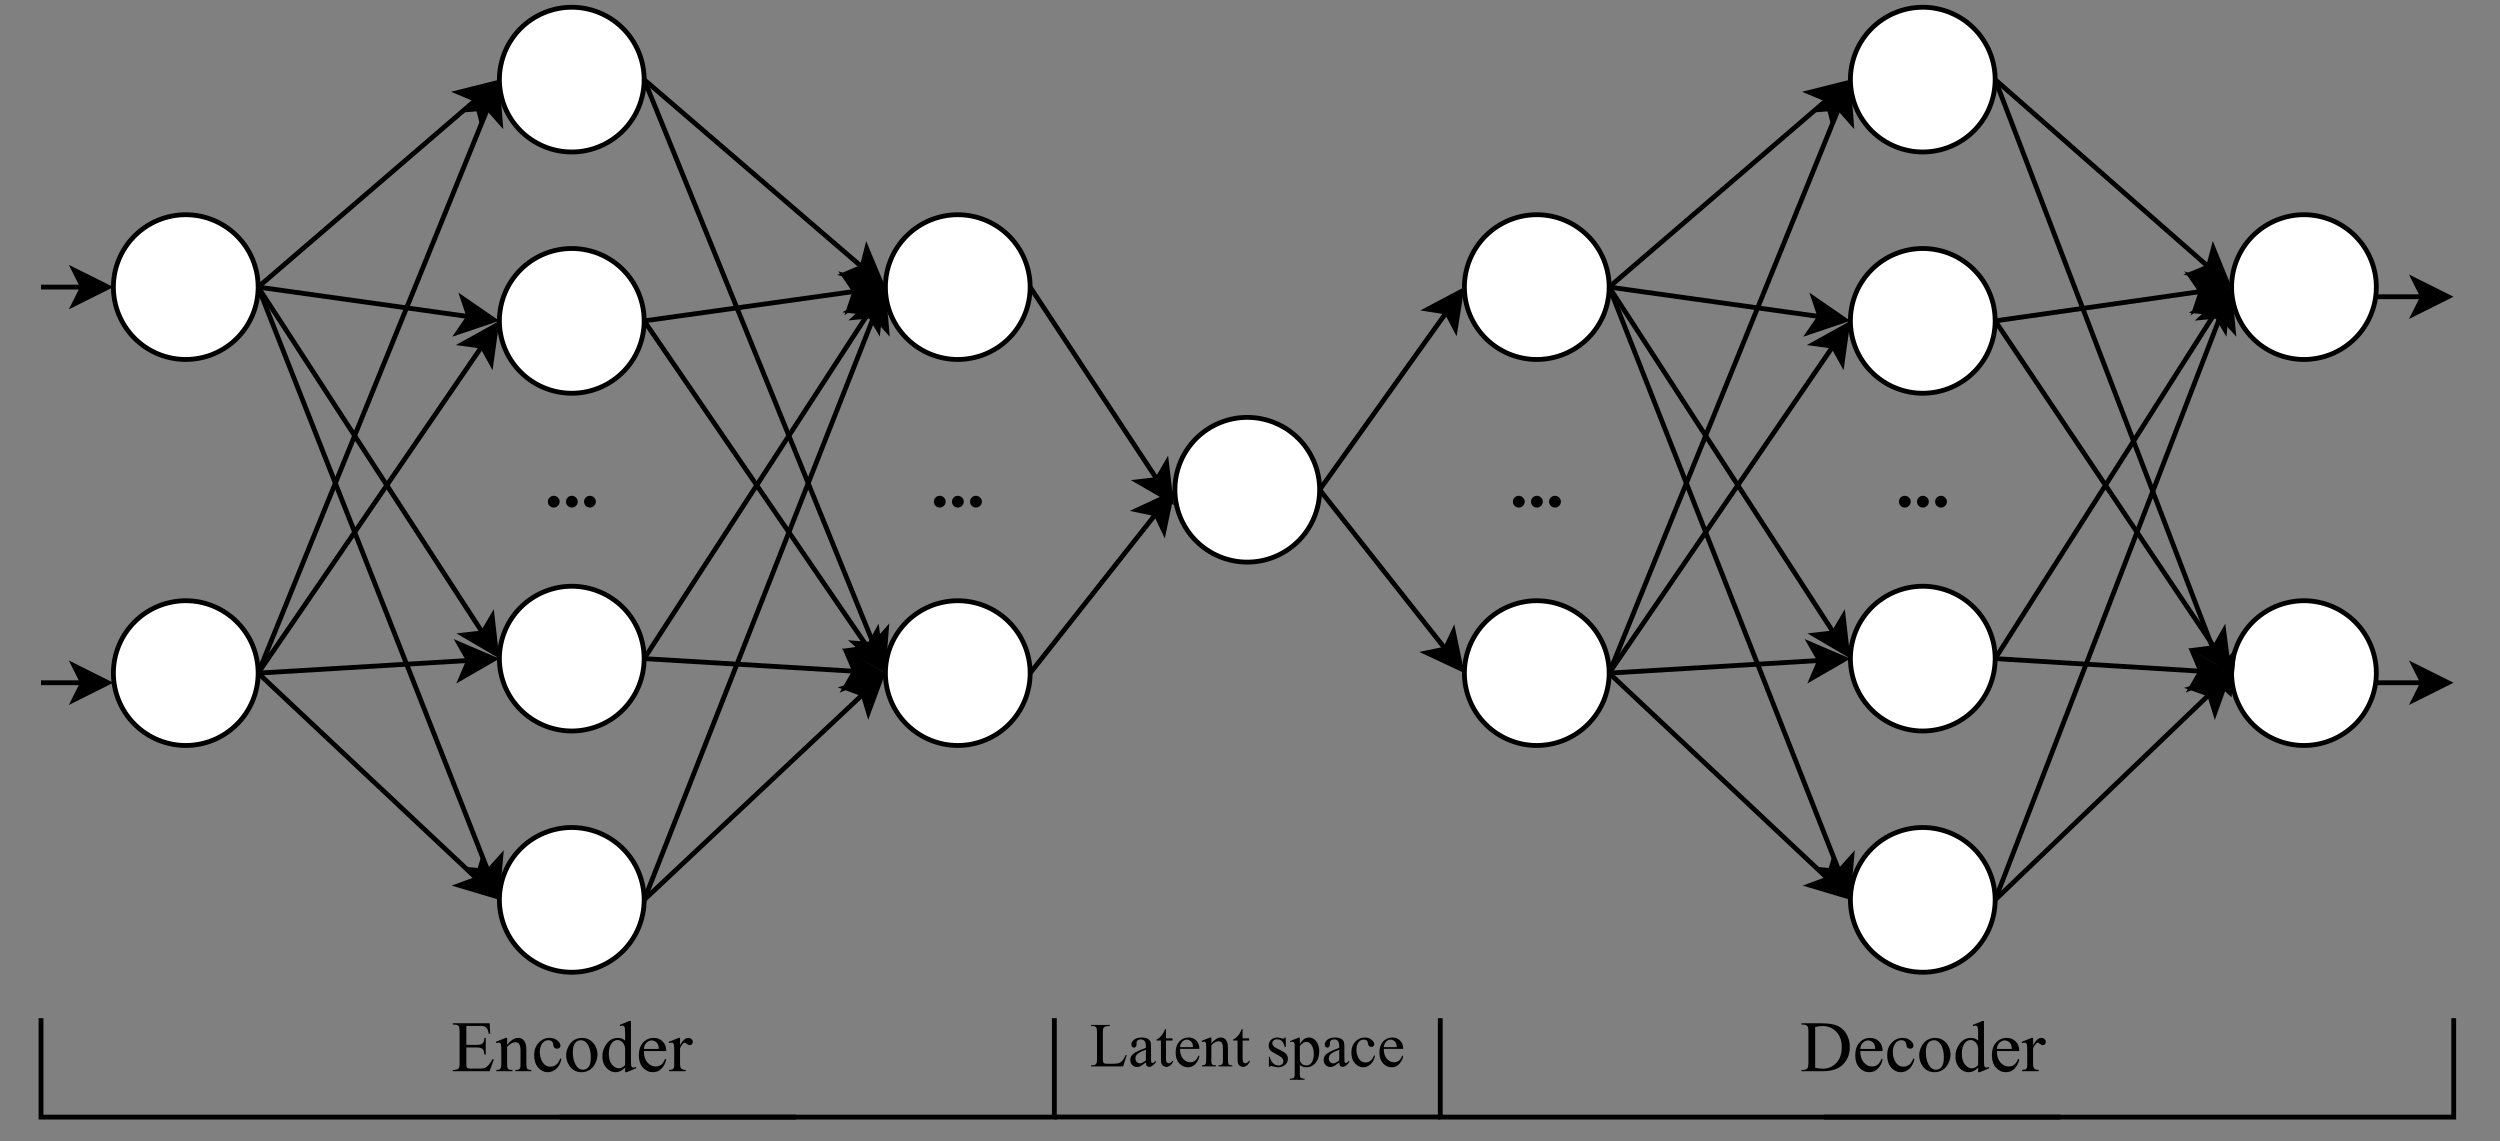 <?xml version="1.0" encoding="UTF-8" standalone="no"?>
<svg 
   width="388.08pt"
   height="177.12pt"
   viewBox="0 0 388.08 177.12"
   version="1.1"
   id="svg369"
   xmlns:xlink="http://www.w3.org/1999/xlink"
   xmlns="http://www.w3.org/2000/svg"
   xmlns:svg="http://www.w3.org/2000/svg" content="%3Cmxfile%20host%3D%22app.diagrams.net%22%20modified%3D%222022-07-21T13%3A19%3A43.383Z%22%20agent%3D%225.0%20(X11%3B%20Linux%20x86_64)%20AppleWebKit%2F537.36%20(KHTML%2C%20like%20Gecko)%20Chrome%2F103.0.0.0%20Safari%2F537.36%22%20version%3D%2220.1.3%22%20etag%3D%2272fGLDuyZnjDizXWf8Zr%22%20type%3D%22device%22%3E%3Cdiagram%20id%3D%22h1TjgznmWU4LDmqKVzkK%22%3E7V1fc5s4EP80fqyH%2F8aPSZxcH3qdTnMz1z4So9i0GLlYru379CdAMghwQrG8GKw8ZKxFEtL%2Blt3VahEj82G1%2Fyv21su%2FsY%2FCkaH5%2B5E5GxnG1NXp%2F4RwyAi6Y7kZZREHPqPlhOfgP8SIGqNuAx9thIoE45AEa5E4x1GE5kSgeXGMd2K1VxyKd117C1QhPM%2B9sEr9N%2FDJMqO6xiSnf0TBYsnvrDvT7MrK45XZTDZLz8e7Asl8HJkPMcYk%2B7XaP6AwYR7nS9bu6cTV48BiFJEmDYyswW8v3LK5sXGRA5%2FsIsbbNauGYoL2dSz2Xnh1rToE%2FTgxKhEIrxCJD7QK68gyWRMmDS4r7nLO2hqjLQtcNXg7j6G5OHadT5j%2BYHOun7%2F5%2FvxpAypXtHC%2FWwYEPa%2B9eXJlR0Wb0pZkRfue6fSnt1lnwvYa7BHt%2F%2F4VR%2BTJWwVhMrN%2FghUVWUP7jHb0%2F1e88iJa5SRfi%2Fwz3uSfbgvss8wK%2B8wa7slgnjU45ukGHPfs%2FnNvaoNxy6kyx6c6mRUjHCVcopoq8pP5zzRawjFZ4gWOvPATxmvGqR%2BIkAOzKN6WYJGPaB%2BQb4Xf35OuxjYrzfas57Rw4IWITuVbsVBolRTzZmmJt2sMUTLRtwGifMHbeI4EnUa8eIFIQdaqMMYo9EjwW%2Bz9HJQmCqWmKFndoeQOR%2FMcuIMApoimSsTPUEQukIjzlYKCqZUmAoNJH5wq0g04XaTXcEtJeWNlpJ9YmMoXc1PhdIY2gsNpACvasjqaAKojW4n5OerIghJztZg%2BSx2B4TTpvzoyJ3AxIn0AC9sjv%2BBXtvp0eOyD9Mb5rQbFP0D3wRjAYtCyLYF%2FgLsxddxSVr3eqnPLWjTrp7YppZt1Q60GmwPldgmUpYBqDNS0S6DUwrMxUNxL6QYoZ3gmHjJnoIcbrI4zeUfU09IXFFPACIo7Mf0OlPy7vcPvukw%2FGFBqm%2Fc80w8FlKk2es8z%2FWBA1a3unZAO4%2F6F%2FliQdFoZIeGAgKnza4v5hQ%2BbFKQ7WkG31%2FusGbvOOxqPx7wvOq6sO%2FEWlFy4bUmCqHNASr5GGCwo42dzyt%2FERt0nLkQw98I7dmEV%2BH6Yihqi42PpsAmaaxxEJOWbfT%2ByZ0lfVLqyOaRdb0iMf6IHHOI4F9jXIAzLpC62j1w438Y0lID0QEDKEUJICRlCtvaks3Rt8ybDGUkVNla3teW0q4YzE0YIw3mTwQ0psNWsIOBgu8lNdimw8azAbnDrX4jlanCrSZaAw20Am%2F9l5wAytGjeZMTjYt4BVAa1dZPxj4t5B2Cw6Qo2md4BGG41RkXh1t47AMOtLnSggkvXFlwqO0CAwSVrALn%2Fx1gBZx9c7q3VgyjFB22saY6oHZ2cIHl7WorS5CHPotK0oPLPLRXCaI1bjXMJh5sKYbReytU4l1nGCARuN5kdcjncwJxLFTqRitsUCDdbxU5k4lY4wOzCuA3gRZFyogXgPrCtYhit3watO7Xn3ORp1vRLslQvCIhjj6f5n1HaGdBMscNslKyPkiwcB9VMPG7y9RQ5WrEmtxjMe7RVeodU3KC8R7sHkZM%2B4QbmParoiEzc4LzHAZyqUD10CtB9VFEKqe7juf7BtbmPdadIqJ22a9tp6zDR32lwTsZm6a2Tn3RCJPDCr8kR49EibKCRXzAheMVAidnItdasLj33GYj80Pfkfn4Q08EFOBGOHdoQOfDomivAczzQsoCPrhlVgAwZADWIr%2FQaoFdq3T%2Byy%2BeA9RY43D2UDo4xcHAkPD0mP7XmLYDq1JsUgBq8pdJrgGQ9PUdL1AAsnqwnHSzYoAn3WL8Xvde3XVldcGWlOrK6kXbg3yWfRMlnSylPQcKxtMt2ni638UVP14FKBXfqPq0gyeOcoTn2qWd4yuvsi4dZeOiB3hu0RYfT0KqP%2BeRSHmfdsSOSBOIxUgLRSiAmHcpDXQjoD%2BXBPCEPnzyCsi5SG67E4k%2FdAe19uZheSi6avEOU28t56G02wVzETfQVjt%2F3Sgs%2FEZkv25lqc9Q%2BvNXchAu52fUwCZ%2FlqsLAaW3DVwx1HmR8Jz5VCXvpoi%2FplIQim5%2BMMJdTF%2Ba6HVHpSi50S2spGKUAaLkfeZIxaRDe6lAyrhZhBpTliserlR%2FhpoAfvxl4cVUwaZKOpABvCnjrR7yMuLxnnBbzT3Jm1fMPm5qP%2FwM%3D%3C%2Fdiagram%3E%3C%2Fmxfile%3E">
  <rect x="0" y="0" width="388.08" height="177.12" fill="#808080" stroke="none"/>
  <defs
     id="defs65">
    <g
       id="g57">
      <g
         id="glyph-0-0" />
      <g
         id="glyph-0-1">
        <path
           d="M 1.406 -1.688 C 1.656 -1.688 1.867 -1.598 2.047 -1.422 C 2.234 -1.242 2.328 -1.031 2.328 -0.781 C 2.328 -0.52 2.234 -0.301 2.047 -0.125 C 1.867 0.051 1.656 0.141 1.406 0.141 C 1.156 0.141 0.941 0.051 0.766 -0.125 C 0.586 -0.301 0.5 -0.52 0.5 -0.781 C 0.5 -1.031 0.586 -1.242 0.766 -1.422 C 0.941 -1.598 1.156 -1.688 1.406 -1.688 Z M 1.406 -1.688 "
           id="path3" />
      </g>
      <g
         id="glyph-1-0" />
      <g
         id="glyph-1-1">
        <path
           d="M 0.188 0 L 0.188 -0.203 L 0.469 -0.203 C 0.781 -0.203 1.004 -0.301 1.141 -0.5 C 1.223 -0.625 1.266 -0.895 1.266 -1.312 L 1.266 -6.125 C 1.266 -6.582 1.211 -6.875 1.109 -7 C 0.961 -7.156 0.75 -7.234 0.469 -7.234 L 0.188 -7.234 L 0.188 -7.438 L 3.219 -7.438 C 4.332 -7.438 5.176 -7.312 5.75 -7.062 C 6.332 -6.812 6.801 -6.391 7.156 -5.797 C 7.508 -5.211 7.688 -4.531 7.688 -3.75 C 7.688 -2.719 7.367 -1.852 6.734 -1.156 C 6.035 -0.383 4.961 0 3.516 0 Z M 2.312 -0.531 C 2.781 -0.438 3.172 -0.391 3.484 -0.391 C 4.328 -0.391 5.031 -0.688 5.594 -1.281 C 6.156 -1.875 6.438 -2.68 6.438 -3.703 C 6.438 -4.734 6.156 -5.539 5.594 -6.125 C 5.031 -6.719 4.312 -7.016 3.438 -7.016 C 3.113 -7.016 2.738 -6.961 2.312 -6.859 Z M 2.312 -0.531 "
           id="path7" />
      </g>
      <g
         id="glyph-1-2">
        <path
           d="M 1.203 -3.125 C 1.191 -2.383 1.367 -1.801 1.734 -1.375 C 2.098 -0.945 2.531 -0.734 3.031 -0.734 C 3.352 -0.734 3.633 -0.82 3.875 -1 C 4.125 -1.188 4.332 -1.5 4.5 -1.938 L 4.672 -1.828 C 4.586 -1.328 4.359 -0.867 3.984 -0.453 C 3.617 -0.047 3.16 0.156 2.609 0.156 C 2.004 0.156 1.488 -0.078 1.062 -0.547 C 0.633 -1.016 0.422 -1.648 0.422 -2.453 C 0.422 -3.305 0.641 -3.973 1.078 -4.453 C 1.516 -4.93 2.066 -5.172 2.734 -5.172 C 3.297 -5.172 3.758 -4.984 4.125 -4.609 C 4.488 -4.242 4.672 -3.75 4.672 -3.125 Z M 1.203 -3.453 L 3.516 -3.453 C 3.504 -3.773 3.469 -4 3.406 -4.125 C 3.312 -4.332 3.172 -4.492 2.984 -4.609 C 2.805 -4.723 2.625 -4.781 2.438 -4.781 C 2.125 -4.781 1.848 -4.66 1.609 -4.422 C 1.367 -4.191 1.234 -3.867 1.203 -3.453 Z M 1.203 -3.453 "
           id="path10" />
      </g>
      <g
         id="glyph-1-3">
        <path
           d="M 4.625 -1.906 C 4.488 -1.25 4.223 -0.738 3.828 -0.375 C 3.43 -0.02 2.992 0.156 2.516 0.156 C 1.941 0.156 1.441 -0.082 1.016 -0.562 C 0.598 -1.039 0.391 -1.688 0.391 -2.5 C 0.391 -3.289 0.625 -3.93 1.094 -4.422 C 1.562 -4.922 2.125 -5.172 2.781 -5.172 C 3.27 -5.172 3.672 -5.039 3.984 -4.781 C 4.305 -4.52 4.469 -4.25 4.469 -3.969 C 4.469 -3.82 4.422 -3.707 4.328 -3.625 C 4.242 -3.539 4.125 -3.5 3.969 -3.5 C 3.75 -3.5 3.586 -3.566 3.484 -3.703 C 3.422 -3.785 3.379 -3.93 3.359 -4.141 C 3.336 -4.359 3.258 -4.523 3.125 -4.641 C 3 -4.754 2.82 -4.812 2.594 -4.812 C 2.227 -4.812 1.938 -4.676 1.719 -4.406 C 1.414 -4.039 1.266 -3.566 1.266 -2.984 C 1.266 -2.379 1.41 -1.848 1.703 -1.391 C 2.004 -0.93 2.406 -0.703 2.906 -0.703 C 3.258 -0.703 3.582 -0.82 3.875 -1.062 C 4.07 -1.238 4.266 -1.547 4.453 -1.984 Z M 4.625 -1.906 "
           id="path13" />
      </g>
      <g
         id="glyph-1-4">
        <path
           d="M 2.812 -5.172 C 3.57 -5.172 4.18 -4.883 4.641 -4.312 C 5.035 -3.812 5.234 -3.242 5.234 -2.609 C 5.234 -2.16 5.125 -1.703 4.906 -1.234 C 4.688 -0.773 4.383 -0.426 4 -0.188 C 3.625 0.039 3.207 0.156 2.75 0.156 C 1.988 0.156 1.383 -0.145 0.938 -0.75 C 0.562 -1.258 0.375 -1.832 0.375 -2.469 C 0.375 -2.926 0.488 -3.379 0.719 -3.828 C 0.945 -4.285 1.25 -4.625 1.625 -4.844 C 2 -5.062 2.395 -5.172 2.812 -5.172 Z M 2.641 -4.812 C 2.441 -4.812 2.242 -4.754 2.047 -4.641 C 1.859 -4.523 1.703 -4.32 1.578 -4.031 C 1.461 -3.75 1.406 -3.379 1.406 -2.922 C 1.406 -2.191 1.547 -1.562 1.828 -1.031 C 2.117 -0.5 2.504 -0.234 2.984 -0.234 C 3.336 -0.234 3.629 -0.379 3.859 -0.672 C 4.086 -0.961 4.203 -1.469 4.203 -2.188 C 4.203 -3.07 4.008 -3.773 3.625 -4.297 C 3.363 -4.641 3.035 -4.812 2.641 -4.812 Z M 2.641 -4.812 "
           id="path16" />
      </g>
      <g
         id="glyph-1-5">
        <path
           d="M 3.906 -0.562 C 3.656 -0.312 3.41 -0.129 3.172 -0.016 C 2.941 0.098 2.691 0.156 2.422 0.156 C 1.879 0.156 1.398 -0.07 0.984 -0.531 C 0.578 -0.988 0.375 -1.578 0.375 -2.297 C 0.375 -3.023 0.598 -3.688 1.047 -4.281 C 1.504 -4.875 2.086 -5.172 2.797 -5.172 C 3.242 -5.172 3.613 -5.031 3.906 -4.75 L 3.906 -5.688 C 3.906 -6.258 3.891 -6.609 3.859 -6.734 C 3.828 -6.867 3.781 -6.957 3.719 -7 C 3.664 -7.051 3.598 -7.078 3.516 -7.078 C 3.422 -7.078 3.289 -7.051 3.125 -7 L 3.062 -7.188 L 4.562 -7.797 L 4.812 -7.797 L 4.812 -1.984 C 4.812 -1.398 4.82 -1.039 4.844 -0.906 C 4.875 -0.781 4.914 -0.691 4.969 -0.641 C 5.031 -0.586 5.102 -0.562 5.188 -0.562 C 5.289 -0.562 5.422 -0.594 5.578 -0.656 L 5.641 -0.469 L 4.156 0.156 L 3.906 0.156 Z M 3.906 -0.953 L 3.906 -3.531 C 3.883 -3.781 3.816 -4.008 3.703 -4.219 C 3.586 -4.426 3.441 -4.582 3.266 -4.688 C 3.086 -4.789 2.91 -4.844 2.734 -4.844 C 2.41 -4.844 2.125 -4.695 1.875 -4.406 C 1.539 -4.02 1.375 -3.461 1.375 -2.734 C 1.375 -1.992 1.535 -1.426 1.859 -1.031 C 2.18 -0.645 2.539 -0.453 2.938 -0.453 C 3.27 -0.453 3.594 -0.617 3.906 -0.953 Z M 3.906 -0.953 "
           id="path19" />
      </g>
      <g
         id="glyph-1-6">
        <path
           d="M 1.828 -5.172 L 1.828 -4.047 C 2.242 -4.797 2.672 -5.172 3.109 -5.172 C 3.316 -5.172 3.484 -5.109 3.609 -4.984 C 3.742 -4.867 3.812 -4.727 3.812 -4.562 C 3.812 -4.414 3.766 -4.289 3.672 -4.188 C 3.578 -4.094 3.461 -4.047 3.328 -4.047 C 3.203 -4.047 3.055 -4.109 2.891 -4.234 C 2.734 -4.367 2.617 -4.438 2.547 -4.438 C 2.484 -4.438 2.41 -4.398 2.328 -4.328 C 2.16 -4.172 1.992 -3.922 1.828 -3.578 L 1.828 -1.172 C 1.828 -0.891 1.859 -0.68 1.922 -0.547 C 1.973 -0.441 2.055 -0.359 2.172 -0.297 C 2.297 -0.234 2.473 -0.203 2.703 -0.203 L 2.703 0 L 0.125 0 L 0.125 -0.203 C 0.383 -0.203 0.578 -0.238 0.703 -0.312 C 0.785 -0.375 0.848 -0.469 0.891 -0.594 C 0.91 -0.656 0.922 -0.832 0.922 -1.125 L 0.922 -3.078 C 0.922 -3.66 0.906 -4.008 0.875 -4.125 C 0.852 -4.238 0.812 -4.316 0.75 -4.359 C 0.688 -4.41 0.609 -4.438 0.516 -4.438 C 0.398 -4.438 0.27 -4.41 0.125 -4.359 L 0.078 -4.562 L 1.594 -5.172 Z M 1.828 -5.172 "
           id="path22" />
      </g>
      <g
         id="glyph-1-7">
        <path
           d="M 2.344 -7.031 L 2.344 -4.094 L 3.984 -4.094 C 4.41 -4.094 4.691 -4.156 4.828 -4.281 C 5.023 -4.445 5.133 -4.742 5.156 -5.172 L 5.359 -5.172 L 5.359 -2.578 L 5.156 -2.578 C 5.102 -2.941 5.051 -3.176 5 -3.281 C 4.938 -3.406 4.828 -3.504 4.672 -3.578 C 4.523 -3.648 4.297 -3.688 3.984 -3.688 L 2.344 -3.688 L 2.344 -1.234 C 2.344 -0.91 2.359 -0.711 2.391 -0.641 C 2.422 -0.566 2.473 -0.508 2.547 -0.469 C 2.617 -0.426 2.758 -0.406 2.969 -0.406 L 4.219 -0.406 C 4.645 -0.406 4.953 -0.43 5.141 -0.484 C 5.328 -0.547 5.508 -0.664 5.688 -0.844 C 5.914 -1.062 6.148 -1.398 6.391 -1.859 L 6.609 -1.859 L 5.969 0 L 0.234 0 L 0.234 -0.203 L 0.5 -0.203 C 0.664 -0.203 0.832 -0.242 1 -0.328 C 1.113 -0.391 1.191 -0.477 1.234 -0.594 C 1.273 -0.707 1.297 -0.945 1.297 -1.312 L 1.297 -6.141 C 1.297 -6.609 1.25 -6.898 1.156 -7.016 C 1.02 -7.16 0.801 -7.234 0.5 -7.234 L 0.234 -7.234 L 0.234 -7.438 L 5.969 -7.438 L 6.047 -5.812 L 5.828 -5.812 C 5.754 -6.195 5.672 -6.461 5.578 -6.609 C 5.484 -6.754 5.344 -6.867 5.156 -6.953 C 5.008 -7.004 4.754 -7.031 4.391 -7.031 Z M 2.344 -7.031 "
           id="path25" />
      </g>
      <g
         id="glyph-1-8">
        <path
           d="M 1.812 -4.109 C 2.406 -4.816 2.969 -5.172 3.5 -5.172 C 3.77 -5.172 4.004 -5.102 4.203 -4.969 C 4.398 -4.832 4.555 -4.609 4.672 -4.297 C 4.754 -4.066 4.797 -3.727 4.797 -3.281 L 4.797 -1.141 C 4.797 -0.816 4.82 -0.598 4.875 -0.484 C 4.914 -0.391 4.977 -0.316 5.062 -0.266 C 5.156 -0.223 5.32 -0.203 5.562 -0.203 L 5.562 0 L 3.078 0 L 3.078 -0.203 L 3.188 -0.203 C 3.414 -0.203 3.578 -0.234 3.672 -0.297 C 3.766 -0.367 3.832 -0.477 3.875 -0.625 C 3.883 -0.676 3.891 -0.848 3.891 -1.141 L 3.891 -3.188 C 3.891 -3.645 3.828 -3.977 3.703 -4.188 C 3.586 -4.395 3.391 -4.5 3.109 -4.5 C 2.68 -4.5 2.25 -4.258 1.812 -3.781 L 1.812 -1.141 C 1.812 -0.797 1.832 -0.582 1.875 -0.5 C 1.926 -0.395 1.992 -0.316 2.078 -0.266 C 2.172 -0.223 2.359 -0.203 2.641 -0.203 L 2.641 0 L 0.141 0 L 0.141 -0.203 L 0.266 -0.203 C 0.516 -0.203 0.68 -0.266 0.766 -0.391 C 0.859 -0.523 0.906 -0.773 0.906 -1.141 L 0.906 -3 C 0.906 -3.602 0.891 -3.969 0.859 -4.094 C 0.836 -4.227 0.797 -4.316 0.734 -4.359 C 0.68 -4.41 0.609 -4.438 0.516 -4.438 C 0.41 -4.438 0.285 -4.41 0.141 -4.359 L 0.062 -4.562 L 1.578 -5.172 L 1.812 -5.172 Z M 1.812 -4.109 "
           id="path28" />
      </g>
      <g
         id="glyph-2-0" />
      <g
         id="glyph-2-1">
        <path
           d="M 5.578 -1.781 L 5.734 -1.75 L 5.188 0 L 0.188 0 L 0.188 -0.172 L 0.438 -0.172 C 0.707 -0.172 0.898 -0.258 1.016 -0.438 C 1.086 -0.539 1.125 -0.773 1.125 -1.141 L 1.125 -5.297 C 1.125 -5.703 1.078 -5.957 0.984 -6.062 C 0.859 -6.195 0.676 -6.266 0.438 -6.266 L 0.188 -6.266 L 0.188 -6.438 L 3.109 -6.438 L 3.109 -6.266 C 2.766 -6.273 2.523 -6.242 2.391 -6.172 C 2.254 -6.109 2.16 -6.023 2.109 -5.922 C 2.055 -5.816 2.031 -5.57 2.031 -5.188 L 2.031 -1.141 C 2.031 -0.879 2.055 -0.703 2.109 -0.609 C 2.148 -0.535 2.207 -0.484 2.281 -0.453 C 2.363 -0.422 2.613 -0.406 3.031 -0.406 L 3.5 -0.406 C 3.988 -0.406 4.332 -0.441 4.531 -0.516 C 4.738 -0.586 4.922 -0.719 5.078 -0.906 C 5.242 -1.094 5.41 -1.383 5.578 -1.781 Z M 5.578 -1.781 "
           id="path32" />
      </g>
      <g
         id="glyph-2-2">
        <path
           d="M 2.766 -0.625 C 2.316 -0.281 2.039 -0.082 1.938 -0.031 C 1.758 0.051 1.578 0.094 1.391 0.094 C 1.086 0.094 0.836 -0.008 0.641 -0.219 C 0.441 -0.426 0.344 -0.695 0.344 -1.031 C 0.344 -1.238 0.391 -1.422 0.484 -1.578 C 0.617 -1.797 0.848 -2 1.172 -2.188 C 1.492 -2.375 2.023 -2.609 2.766 -2.891 L 2.766 -3.062 C 2.766 -3.488 2.695 -3.781 2.562 -3.938 C 2.426 -4.102 2.227 -4.188 1.969 -4.188 C 1.758 -4.188 1.598 -4.133 1.484 -4.031 C 1.367 -3.926 1.312 -3.801 1.312 -3.656 L 1.312 -3.391 C 1.312 -3.242 1.273 -3.129 1.203 -3.047 C 1.129 -2.961 1.031 -2.922 0.906 -2.922 C 0.789 -2.922 0.695 -2.961 0.625 -3.047 C 0.551 -3.129 0.516 -3.242 0.516 -3.391 C 0.516 -3.66 0.648 -3.91 0.922 -4.141 C 1.203 -4.367 1.598 -4.484 2.109 -4.484 C 2.492 -4.484 2.812 -4.414 3.062 -4.281 C 3.25 -4.188 3.383 -4.035 3.469 -3.828 C 3.531 -3.691 3.562 -3.41 3.562 -2.984 L 3.562 -1.516 C 3.562 -1.098 3.566 -0.844 3.578 -0.75 C 3.598 -0.656 3.625 -0.594 3.656 -0.562 C 3.695 -0.531 3.738 -0.516 3.781 -0.516 C 3.832 -0.516 3.879 -0.523 3.922 -0.547 C 3.984 -0.586 4.109 -0.703 4.297 -0.891 L 4.297 -0.625 C 3.941 -0.156 3.602 0.078 3.281 0.078 C 3.125 0.078 3 0.023 2.906 -0.078 C 2.82 -0.18 2.773 -0.363 2.766 -0.625 Z M 2.766 -0.938 L 2.766 -2.594 C 2.285 -2.406 1.977 -2.27 1.844 -2.188 C 1.594 -2.051 1.41 -1.906 1.297 -1.75 C 1.191 -1.602 1.141 -1.438 1.141 -1.25 C 1.141 -1.02 1.207 -0.832 1.344 -0.688 C 1.477 -0.539 1.641 -0.469 1.828 -0.469 C 2.066 -0.469 2.379 -0.625 2.766 -0.938 Z M 2.766 -0.938 "
           id="path35" />
      </g>
      <g
         id="glyph-2-3">
        <path
           d="M 1.562 -5.781 L 1.562 -4.359 L 2.578 -4.359 L 2.578 -4.016 L 1.562 -4.016 L 1.562 -1.203 C 1.562 -0.922 1.602 -0.727 1.688 -0.625 C 1.77 -0.531 1.875 -0.484 2 -0.484 C 2.102 -0.484 2.203 -0.516 2.297 -0.578 C 2.398 -0.641 2.477 -0.734 2.531 -0.859 L 2.719 -0.859 C 2.602 -0.555 2.441 -0.32 2.234 -0.156 C 2.035 0 1.832 0.078 1.625 0.078 C 1.477 0.078 1.332 0.035 1.188 -0.047 C 1.051 -0.129 0.945 -0.242 0.875 -0.391 C 0.812 -0.547 0.781 -0.781 0.781 -1.094 L 0.781 -4.016 L 0.094 -4.016 L 0.094 -4.172 C 0.27 -4.242 0.445 -4.363 0.625 -4.531 C 0.812 -4.695 0.973 -4.895 1.109 -5.125 C 1.18 -5.238 1.285 -5.457 1.422 -5.781 Z M 1.562 -5.781 "
           id="path38" />
      </g>
      <g
         id="glyph-2-4">
        <path
           d="M 1.031 -2.719 C 1.031 -2.07 1.188 -1.562 1.5 -1.188 C 1.82 -0.82 2.195 -0.641 2.625 -0.641 C 2.906 -0.641 3.148 -0.719 3.359 -0.875 C 3.578 -1.031 3.754 -1.301 3.891 -1.688 L 4.047 -1.594 C 3.973 -1.156 3.773 -0.754 3.453 -0.391 C 3.141 -0.035 2.742 0.141 2.266 0.141 C 1.742 0.141 1.297 -0.062 0.922 -0.469 C 0.547 -0.883 0.359 -1.438 0.359 -2.125 C 0.359 -2.863 0.547 -3.441 0.922 -3.859 C 1.305 -4.273 1.789 -4.484 2.375 -4.484 C 2.863 -4.484 3.266 -4.32 3.578 -4 C 3.891 -3.676 4.047 -3.25 4.047 -2.719 Z M 1.031 -2.984 L 3.047 -2.984 C 3.035 -3.266 3.004 -3.461 2.953 -3.578 C 2.867 -3.754 2.75 -3.895 2.594 -4 C 2.438 -4.102 2.273 -4.156 2.109 -4.156 C 1.848 -4.156 1.613 -4.051 1.406 -3.844 C 1.195 -3.633 1.07 -3.348 1.031 -2.984 Z M 1.031 -2.984 "
           id="path41" />
      </g>
      <g
         id="glyph-2-5">
        <path
           d="M 1.578 -3.562 C 2.086 -4.176 2.57 -4.484 3.031 -4.484 C 3.27 -4.484 3.473 -4.422 3.641 -4.297 C 3.816 -4.18 3.953 -3.988 4.047 -3.719 C 4.117 -3.531 4.156 -3.238 4.156 -2.844 L 4.156 -0.984 C 4.156 -0.711 4.176 -0.523 4.219 -0.422 C 4.258 -0.336 4.316 -0.273 4.391 -0.234 C 4.473 -0.191 4.617 -0.172 4.828 -0.172 L 4.828 0 L 2.672 0 L 2.672 -0.172 L 2.766 -0.172 C 2.961 -0.172 3.102 -0.203 3.188 -0.266 C 3.27 -0.328 3.328 -0.414 3.359 -0.531 C 3.367 -0.582 3.375 -0.734 3.375 -0.984 L 3.375 -2.766 C 3.375 -3.16 3.32 -3.445 3.219 -3.625 C 3.113 -3.801 2.941 -3.891 2.703 -3.891 C 2.328 -3.891 1.953 -3.688 1.578 -3.281 L 1.578 -0.984 C 1.578 -0.691 1.594 -0.508 1.625 -0.438 C 1.664 -0.344 1.723 -0.273 1.797 -0.234 C 1.879 -0.191 2.039 -0.172 2.281 -0.172 L 2.281 0 L 0.125 0 L 0.125 -0.172 L 0.219 -0.172 C 0.445 -0.172 0.598 -0.227 0.672 -0.344 C 0.742 -0.457 0.781 -0.672 0.781 -0.984 L 0.781 -2.594 C 0.781 -3.125 0.77 -3.441 0.75 -3.547 C 0.727 -3.66 0.691 -3.738 0.641 -3.781 C 0.598 -3.82 0.535 -3.844 0.453 -3.844 C 0.359 -3.844 0.25 -3.82 0.125 -3.781 L 0.062 -3.953 L 1.375 -4.484 L 1.578 -4.484 Z M 1.578 -3.562 "
           id="path44" />
      </g>
      <g
         id="glyph-2-6" />
      <g
         id="glyph-2-7">
        <path
           d="M 3.125 -4.484 L 3.125 -3 L 2.969 -3 C 2.844 -3.469 2.688 -3.785 2.5 -3.953 C 2.312 -4.117 2.07 -4.203 1.781 -4.203 C 1.551 -4.203 1.367 -4.141 1.234 -4.016 C 1.098 -3.898 1.031 -3.773 1.031 -3.641 C 1.031 -3.461 1.082 -3.312 1.188 -3.188 C 1.281 -3.051 1.477 -2.91 1.781 -2.766 L 2.484 -2.422 C 3.129 -2.109 3.453 -1.695 3.453 -1.188 C 3.453 -0.789 3.301 -0.469 3 -0.219 C 2.695 0.02 2.359 0.141 1.984 0.141 C 1.723 0.141 1.422 0.086 1.078 -0.016 C 0.973 -0.047 0.891 -0.062 0.828 -0.062 C 0.754 -0.062 0.695 -0.02 0.656 0.062 L 0.5 0.062 L 0.5 -1.484 L 0.656 -1.484 C 0.738 -1.047 0.906 -0.711 1.156 -0.484 C 1.406 -0.254 1.688 -0.141 2 -0.141 C 2.219 -0.141 2.395 -0.203 2.531 -0.328 C 2.676 -0.461 2.75 -0.617 2.75 -0.797 C 2.75 -1.016 2.672 -1.195 2.516 -1.344 C 2.359 -1.5 2.051 -1.691 1.594 -1.922 C 1.133 -2.148 0.832 -2.352 0.688 -2.531 C 0.539 -2.719 0.469 -2.945 0.469 -3.219 C 0.469 -3.582 0.594 -3.883 0.844 -4.125 C 1.094 -4.363 1.41 -4.484 1.797 -4.484 C 1.961 -4.484 2.172 -4.445 2.422 -4.375 C 2.578 -4.32 2.688 -4.297 2.75 -4.297 C 2.789 -4.297 2.828 -4.305 2.859 -4.328 C 2.891 -4.359 2.926 -4.41 2.969 -4.484 Z M 3.125 -4.484 "
           id="path48" />
      </g>
      <g
         id="glyph-2-8">
        <path
           d="M -0.016 -3.922 L 1.328 -4.469 L 1.516 -4.469 L 1.516 -3.453 C 1.734 -3.828 1.957 -4.094 2.188 -4.25 C 2.414 -4.406 2.656 -4.484 2.906 -4.484 C 3.344 -4.484 3.707 -4.312 4 -3.969 C 4.352 -3.551 4.531 -3.004 4.531 -2.328 C 4.531 -1.578 4.316 -0.957 3.891 -0.469 C 3.535 -0.062 3.086 0.141 2.547 0.141 C 2.316 0.141 2.113 0.102 1.938 0.031 C 1.812 -0.008 1.672 -0.102 1.516 -0.25 L 1.516 1.078 C 1.516 1.367 1.531 1.555 1.562 1.641 C 1.602 1.723 1.664 1.785 1.75 1.828 C 1.844 1.879 2.008 1.906 2.25 1.906 L 2.25 2.078 L -0.031 2.078 L -0.031 1.906 L 0.078 1.906 C 0.254 1.906 0.406 1.875 0.531 1.812 C 0.594 1.77 0.641 1.707 0.672 1.625 C 0.703 1.551 0.719 1.359 0.719 1.047 L 0.719 -3.078 C 0.719 -3.359 0.703 -3.535 0.672 -3.609 C 0.648 -3.68 0.613 -3.734 0.562 -3.766 C 0.508 -3.805 0.438 -3.828 0.344 -3.828 C 0.258 -3.828 0.16 -3.805 0.047 -3.766 Z M 1.516 -3.172 L 1.516 -1.547 C 1.516 -1.191 1.523 -0.957 1.547 -0.844 C 1.598 -0.664 1.707 -0.504 1.875 -0.359 C 2.051 -0.223 2.27 -0.156 2.531 -0.156 C 2.852 -0.156 3.109 -0.273 3.297 -0.516 C 3.555 -0.836 3.688 -1.297 3.688 -1.891 C 3.688 -2.555 3.539 -3.066 3.25 -3.422 C 3.051 -3.672 2.812 -3.797 2.531 -3.797 C 2.375 -3.797 2.223 -3.754 2.078 -3.672 C 1.961 -3.617 1.773 -3.453 1.516 -3.172 Z M 1.516 -3.172 "
           id="path51" />
      </g>
      <g
         id="glyph-2-9">
        <path
           d="M 4 -1.656 C 3.883 -1.082 3.656 -0.641 3.312 -0.328 C 2.969 -0.016 2.586 0.141 2.172 0.141 C 1.68 0.141 1.25 -0.066 0.875 -0.484 C 0.508 -0.898 0.328 -1.461 0.328 -2.172 C 0.328 -2.859 0.531 -3.414 0.938 -3.844 C 1.344 -4.27 1.832 -4.484 2.406 -4.484 C 2.832 -4.484 3.18 -4.367 3.453 -4.141 C 3.734 -3.91 3.875 -3.676 3.875 -3.438 C 3.875 -3.312 3.832 -3.211 3.75 -3.141 C 3.676 -3.066 3.57 -3.031 3.438 -3.031 C 3.25 -3.031 3.109 -3.094 3.016 -3.219 C 2.961 -3.281 2.926 -3.406 2.906 -3.594 C 2.883 -3.781 2.82 -3.922 2.719 -4.016 C 2.602 -4.109 2.445 -4.156 2.25 -4.156 C 1.938 -4.156 1.68 -4.039 1.484 -3.812 C 1.234 -3.5 1.109 -3.086 1.109 -2.578 C 1.109 -2.055 1.234 -1.598 1.484 -1.203 C 1.742 -0.805 2.086 -0.609 2.516 -0.609 C 2.828 -0.609 3.109 -0.711 3.359 -0.922 C 3.523 -1.066 3.691 -1.332 3.859 -1.719 Z M 4 -1.656 "
           id="path54" />
      </g>
    </g>
    <clipPath
       id="clip-0">
      <path
         clip-rule="nonzero"
         d="M 364 32 L 388 32 L 388 60 L 364 60 Z M 364 32 "
         id="path59" />
    </clipPath>
    <clipPath
       id="clip-1">
      <path
         clip-rule="nonzero"
         d="M 364 92 L 388 92 L 388 120 L 364 120 Z M 364 92 "
         id="path62" />
    </clipPath>
  </defs>
  <path
     fill-rule="nonzero"
     fill="rgb(100%, 100%, 100%)"
     fill-opacity="1"
     stroke-width="1"
     stroke-linecap="butt"
     stroke-linejoin="miter"
     stroke="rgb(0%, 0%, 0%)"
     stroke-opacity="1"
     stroke-miterlimit="4"
     d="M 53.001 58.998 C 53.001 59.984 52.902 60.959 52.714 61.924 C 52.521 62.894 52.235 63.833 51.859 64.74 C 51.484 65.648 51.019 66.513 50.472 67.332 C 49.924 68.151 49.304 68.912 48.605 69.606 C 47.911 70.305 47.15 70.925 46.331 71.473 C 45.512 72.02 44.652 72.479 43.739 72.86 C 42.832 73.236 41.893 73.517 40.928 73.71 C 39.958 73.903 38.983 74.002 37.997 74.002 C 37.017 74.002 36.042 73.903 35.072 73.71 C 34.107 73.517 33.168 73.236 32.261 72.86 C 31.348 72.479 30.488 72.02 29.669 71.473 C 28.845 70.925 28.089 70.305 27.395 69.606 C 26.696 68.912 26.076 68.151 25.528 67.332 C 24.981 66.513 24.517 65.648 24.141 64.74 C 23.766 63.833 23.479 62.894 23.286 61.924 C 23.098 60.959 22.999 59.984 22.999 58.998 C 22.999 58.013 23.098 57.038 23.286 56.073 C 23.479 55.108 23.766 54.169 24.141 53.262 C 24.517 52.349 24.981 51.484 25.528 50.665 C 26.076 49.846 26.696 49.09 27.395 48.391 C 28.089 47.697 28.845 47.077 29.669 46.529 C 30.488 45.982 31.348 45.518 32.261 45.142 C 33.168 44.767 34.107 44.48 35.072 44.287 C 36.042 44.094 37.017 44 37.997 44 C 38.983 44 39.958 44.094 40.928 44.287 C 41.893 44.48 42.832 44.767 43.739 45.142 C 44.652 45.518 45.512 45.982 46.331 46.529 C 47.15 47.077 47.911 47.697 48.605 48.391 C 49.304 49.09 49.924 49.846 50.472 50.665 C 51.019 51.484 51.484 52.349 51.859 53.262 C 52.235 54.169 52.521 55.108 52.714 56.073 C 52.902 57.038 53.001 58.013 53.001 58.998 Z M 53.001 58.998 "
     transform="matrix(0.749, 0, 0, 0.749, 0.375, 0.375)"
     id="path67" />
  <path
     fill-rule="nonzero"
     fill="rgb(100%, 100%, 100%)"
     fill-opacity="1"
     stroke-width="1"
     stroke-linecap="butt"
     stroke-linejoin="miter"
     stroke="rgb(0%, 0%, 0%)"
     stroke-opacity="1"
     stroke-miterlimit="4"
     d="M 53.001 139.002 C 53.001 139.983 52.902 140.958 52.714 141.928 C 52.521 142.893 52.235 143.832 51.859 144.739 C 51.484 145.652 51.019 146.512 50.472 147.336 C 49.924 148.155 49.304 148.911 48.605 149.605 C 47.911 150.303 47.15 150.924 46.331 151.472 C 45.512 152.019 44.652 152.483 43.739 152.859 C 42.832 153.234 41.893 153.521 40.928 153.714 C 39.958 153.902 38.983 154.001 37.997 154.001 C 37.017 154.001 36.042 153.902 35.072 153.714 C 34.107 153.521 33.168 153.234 32.261 152.859 C 31.348 152.483 30.488 152.019 29.669 151.472 C 28.845 150.924 28.089 150.303 27.395 149.605 C 26.696 148.911 26.076 148.155 25.528 147.336 C 24.981 146.512 24.517 145.652 24.141 144.739 C 23.766 143.832 23.479 142.893 23.286 141.928 C 23.098 140.958 22.999 139.983 22.999 139.002 C 22.999 138.017 23.098 137.042 23.286 136.072 C 23.479 135.107 23.766 134.168 24.141 133.261 C 24.517 132.348 24.981 131.488 25.528 130.669 C 26.076 129.85 26.696 129.089 27.395 128.395 C 28.089 127.696 28.845 127.076 29.669 126.528 C 30.488 125.98 31.348 125.516 32.261 125.141 C 33.168 124.765 34.107 124.479 35.072 124.291 C 36.042 124.098 37.017 123.999 37.997 123.999 C 38.983 123.999 39.958 124.098 40.928 124.286 C 41.893 124.479 42.832 124.765 43.739 125.141 C 44.652 125.516 45.512 125.98 46.331 126.528 C 47.15 127.076 47.911 127.696 48.605 128.395 C 49.304 129.089 49.924 129.85 50.472 130.669 C 51.019 131.488 51.484 132.348 51.859 133.261 C 52.235 134.168 52.521 135.107 52.714 136.072 C 52.902 137.042 53.001 138.017 53.001 139.002 Z M 53.001 139.002 "
     transform="matrix(0.749, 0, 0, 0.749, 0.375, 0.375)"
     id="path69" />
  <path
     fill-rule="nonzero"
     fill="rgb(100%, 100%, 100%)"
     fill-opacity="1"
     stroke-width="1"
     stroke-linecap="butt"
     stroke-linejoin="miter"
     stroke="rgb(0%, 0%, 0%)"
     stroke-opacity="1"
     stroke-miterlimit="4"
     d="M 133 16 C 133 16.986 132.906 17.961 132.713 18.926 C 132.52 19.891 132.233 20.83 131.858 21.742 C 131.482 22.65 131.018 23.515 130.471 24.334 C 129.923 25.153 129.302 25.909 128.609 26.608 C 127.91 27.301 127.154 27.927 126.335 28.47 C 125.516 29.017 124.651 29.481 123.738 29.857 C 122.831 30.237 121.892 30.519 120.927 30.712 C 119.962 30.905 118.987 30.999 118.001 30.999 C 117.016 30.999 116.041 30.905 115.076 30.712 C 114.106 30.519 113.167 30.237 112.26 29.857 C 111.352 29.481 110.487 29.017 109.668 28.47 C 108.849 27.927 108.088 27.301 107.394 26.608 C 106.695 25.909 106.075 25.153 105.527 24.334 C 104.98 23.515 104.521 22.65 104.14 21.742 C 103.764 20.83 103.483 19.891 103.29 18.926 C 103.097 17.961 102.998 16.986 102.998 16 C 102.998 15.015 103.097 14.04 103.29 13.075 C 103.483 12.11 103.764 11.171 104.14 10.259 C 104.521 9.351 104.98 8.486 105.527 7.667 C 106.075 6.848 106.695 6.092 107.394 5.393 C 108.088 4.699 108.849 4.074 109.668 3.526 C 110.487 2.978 111.352 2.52 112.26 2.144 C 113.167 1.763 114.106 1.482 115.076 1.289 C 116.041 1.096 117.016 1.002 118.001 1.002 C 118.987 1.002 119.962 1.096 120.927 1.289 C 121.892 1.482 122.831 1.763 123.738 2.144 C 124.651 2.52 125.516 2.978 126.335 3.526 C 127.154 4.074 127.91 4.699 128.609 5.393 C 129.302 6.092 129.923 6.848 130.471 7.667 C 131.018 8.486 131.482 9.351 131.858 10.259 C 132.233 11.171 132.52 12.11 132.713 13.075 C 132.906 14.04 133 15.015 133 16 Z M 133 16 "
     transform="matrix(0.749, 0, 0, 0.749, 0.375, 0.375)"
     id="path71" />
  <path
     fill="none"
     stroke-width="1"
     stroke-linecap="butt"
     stroke-linejoin="miter"
     stroke="rgb(0%, 0%, 0%)"
     stroke-opacity="1"
     stroke-miterlimit="10"
     d="M 53.001 58.998 L 98.169 20.152 "
     transform="matrix(0.749, 0, 0, 0.749, 0.375, 0.375)"
     id="path73" />
  <path
     fill-rule="nonzero"
     fill="rgb(0%, 0%, 0%)"
     fill-opacity="1"
     stroke-width="1"
     stroke-linecap="butt"
     stroke-linejoin="miter"
     stroke="rgb(0%, 0%, 0%)"
     stroke-opacity="1"
     stroke-miterlimit="10"
     d="M 102.148 16.731 L 99.128 23.948 L 98.169 20.152 L 94.56 18.639 Z M 102.148 16.731 "
     transform="matrix(0.749, 0, 0, 0.749, 0.375, 0.375)"
     id="path75" />
  <path
     fill="none"
     stroke-width="1"
     stroke-linecap="butt"
     stroke-linejoin="miter"
     stroke="rgb(0%, 0%, 0%)"
     stroke-opacity="1"
     stroke-miterlimit="10"
     d="M 53.001 139.002 L 100.599 21.899 "
     transform="matrix(0.749, 0, 0, 0.749, 0.375, 0.375)"
     id="path77" />
  <path
     fill-rule="nonzero"
     fill="rgb(0%, 0%, 0%)"
     fill-opacity="1"
     stroke-width="1"
     stroke-linecap="butt"
     stroke-linejoin="miter"
     stroke="rgb(0%, 0%, 0%)"
     stroke-opacity="1"
     stroke-miterlimit="10"
     d="M 102.581 17.038 L 103.191 24.84 L 100.599 21.899 L 96.698 22.201 Z M 102.581 17.038 "
     transform="matrix(0.749, 0, 0, 0.749, 0.375, 0.375)"
     id="path79" />
  <path
     fill-rule="nonzero"
     fill="rgb(100%, 100%, 100%)"
     fill-opacity="1"
     stroke-width="1"
     stroke-linecap="butt"
     stroke-linejoin="miter"
     stroke="rgb(0%, 0%, 0%)"
     stroke-opacity="1"
     stroke-miterlimit="4"
     d="M 133 66.002 C 133 66.983 132.906 67.958 132.713 68.928 C 132.52 69.893 132.233 70.831 131.858 71.739 C 131.482 72.651 131.018 73.517 130.471 74.336 C 129.923 75.155 129.302 75.911 128.609 76.604 C 127.91 77.303 127.154 77.924 126.335 78.471 C 125.516 79.019 124.651 79.483 123.738 79.859 C 122.831 80.234 121.892 80.521 120.927 80.714 C 119.962 80.902 118.987 81.001 118.001 81.001 C 117.016 81.001 116.041 80.902 115.076 80.714 C 114.106 80.521 113.167 80.234 112.26 79.859 C 111.352 79.483 110.487 79.019 109.668 78.471 C 108.849 77.924 108.088 77.303 107.394 76.604 C 106.695 75.911 106.075 75.155 105.527 74.336 C 104.98 73.517 104.521 72.651 104.14 71.739 C 103.764 70.831 103.483 69.893 103.29 68.928 C 103.097 67.958 102.998 66.983 102.998 66.002 C 102.998 65.017 103.097 64.041 103.29 63.071 C 103.483 62.107 103.764 61.168 104.14 60.26 C 104.521 59.348 104.98 58.487 105.527 57.669 C 106.075 56.85 106.695 56.088 107.394 55.395 C 108.088 54.696 108.849 54.075 109.668 53.528 C 110.487 52.98 111.352 52.516 112.26 52.141 C 113.167 51.765 114.106 51.478 115.076 51.291 C 116.041 51.098 117.016 50.999 118.001 50.999 C 118.987 50.999 119.962 51.098 120.927 51.291 C 121.892 51.478 122.831 51.765 123.738 52.141 C 124.651 52.516 125.516 52.98 126.335 53.528 C 127.154 54.075 127.91 54.696 128.609 55.395 C 129.302 56.088 129.923 56.85 130.471 57.669 C 131.018 58.487 131.482 59.348 131.858 60.26 C 132.233 61.168 132.52 62.107 132.713 63.071 C 132.906 64.041 133 65.017 133 66.002 Z M 133 66.002 "
     transform="matrix(0.749, 0, 0, 0.749, 0.375, 0.375)"
     id="path81" />
  <path
     fill="none"
     stroke-width="1"
     stroke-linecap="butt"
     stroke-linejoin="miter"
     stroke="rgb(0%, 0%, 0%)"
     stroke-opacity="1"
     stroke-miterlimit="10"
     d="M 53.001 58.998 L 96.688 65.121 "
     transform="matrix(0.749, 0, 0, 0.749, 0.375, 0.375)"
     id="path83" />
  <path
     fill-rule="nonzero"
     fill="rgb(0%, 0%, 0%)"
     fill-opacity="1"
     stroke-width="1"
     stroke-linecap="butt"
     stroke-linejoin="miter"
     stroke="rgb(0%, 0%, 0%)"
     stroke-opacity="1"
     stroke-miterlimit="10"
     d="M 101.892 65.841 L 94.482 68.339 L 96.688 65.121 L 95.452 61.408 Z M 101.892 65.841 "
     transform="matrix(0.749, 0, 0, 0.749, 0.375, 0.375)"
     id="path85" />
  <path
     fill="none"
     stroke-width="1"
     stroke-linecap="butt"
     stroke-linejoin="miter"
     stroke="rgb(0%, 0%, 0%)"
     stroke-opacity="1"
     stroke-miterlimit="10"
     d="M 53.001 139.002 L 99.399 71.249 "
     transform="matrix(0.749, 0, 0, 0.749, 0.375, 0.375)"
     id="path87" />
  <path
     fill-rule="nonzero"
     fill="rgb(0%, 0%, 0%)"
     fill-opacity="1"
     stroke-width="1"
     stroke-linecap="butt"
     stroke-linejoin="miter"
     stroke="rgb(0%, 0%, 0%)"
     stroke-opacity="1"
     stroke-miterlimit="10"
     d="M 102.372 66.92 L 101.298 74.68 L 99.399 71.249 L 95.53 70.722 Z M 102.372 66.92 "
     transform="matrix(0.749, 0, 0, 0.749, 0.375, 0.375)"
     id="path89" />
  <path
     fill-rule="nonzero"
     fill="rgb(100%, 100%, 100%)"
     fill-opacity="1"
     stroke-width="1"
     stroke-linecap="butt"
     stroke-linejoin="miter"
     stroke="rgb(0%, 0%, 0%)"
     stroke-opacity="1"
     stroke-miterlimit="4"
     d="M 133 135.999 C 133 136.984 132.906 137.959 132.713 138.924 C 132.52 139.894 132.233 140.828 131.858 141.74 C 131.482 142.648 131.018 143.513 130.471 144.332 C 129.923 145.151 129.302 145.912 128.609 146.606 C 127.91 147.305 127.154 147.925 126.335 148.473 C 125.516 149.021 124.651 149.479 123.738 149.86 C 122.831 150.236 121.892 150.517 120.927 150.71 C 119.962 150.903 118.987 151.002 118.001 151.002 C 117.016 151.002 116.041 150.903 115.076 150.71 C 114.106 150.517 113.167 150.236 112.26 149.86 C 111.352 149.479 110.487 149.021 109.668 148.473 C 108.849 147.925 108.088 147.305 107.394 146.606 C 106.695 145.912 106.075 145.151 105.527 144.332 C 104.98 143.513 104.521 142.648 104.14 141.74 C 103.764 140.828 103.483 139.894 103.29 138.924 C 103.097 137.959 102.998 136.984 102.998 135.999 C 102.998 135.013 103.097 134.038 103.29 133.073 C 103.483 132.108 103.764 131.169 104.14 130.262 C 104.521 129.349 104.98 128.484 105.527 127.665 C 106.075 126.846 106.695 126.09 107.394 125.391 C 108.088 124.698 108.849 124.077 109.668 123.529 C 110.487 122.982 111.352 122.518 112.26 122.142 C 113.167 121.767 114.106 121.48 115.076 121.287 C 116.041 121.094 117.016 121 118.001 121 C 118.987 121 119.962 121.094 120.927 121.287 C 121.892 121.48 122.831 121.767 123.738 122.142 C 124.651 122.518 125.516 122.982 126.335 123.529 C 127.154 124.077 127.91 124.698 128.609 125.391 C 129.302 126.09 129.923 126.846 130.471 127.665 C 131.018 128.484 131.482 129.349 131.858 130.262 C 132.233 131.169 132.52 132.108 132.713 133.073 C 132.906 134.038 133 135.013 133 135.999 Z M 133 135.999 "
     transform="matrix(0.749, 0, 0, 0.749, 0.375, 0.375)"
     id="path91" />
  <path
     fill="none"
     stroke-width="1"
     stroke-linecap="butt"
     stroke-linejoin="miter"
     stroke="rgb(0%, 0%, 0%)"
     stroke-opacity="1"
     stroke-miterlimit="10"
     d="M 53.001 58.998 L 99.53 130.658 "
     transform="matrix(0.749, 0, 0, 0.749, 0.375, 0.375)"
     id="path93" />
  <path
     fill-rule="nonzero"
     fill="rgb(0%, 0%, 0%)"
     fill-opacity="1"
     stroke-width="1"
     stroke-linecap="butt"
     stroke-linejoin="miter"
     stroke="rgb(0%, 0%, 0%)"
     stroke-opacity="1"
     stroke-miterlimit="10"
     d="M 102.388 135.06 L 95.639 131.102 L 99.53 130.658 L 101.512 127.289 Z M 102.388 135.06 "
     transform="matrix(0.749, 0, 0, 0.749, 0.375, 0.375)"
     id="path95" />
  <path
     fill="none"
     stroke-width="1"
     stroke-linecap="butt"
     stroke-linejoin="miter"
     stroke="rgb(0%, 0%, 0%)"
     stroke-opacity="1"
     stroke-miterlimit="10"
     d="M 53.001 139.002 L 96.641 136.379 "
     transform="matrix(0.749, 0, 0, 0.749, 0.375, 0.375)"
     id="path97" />
  <path
     fill-rule="nonzero"
     fill="rgb(0%, 0%, 0%)"
     fill-opacity="1"
     stroke-width="1"
     stroke-linecap="butt"
     stroke-linejoin="miter"
     stroke="rgb(0%, 0%, 0%)"
     stroke-opacity="1"
     stroke-miterlimit="10"
     d="M 101.882 136.072 L 95.107 139.978 L 96.641 136.379 L 94.69 132.99 Z M 101.882 136.072 "
     transform="matrix(0.749, 0, 0, 0.749, 0.375, 0.375)"
     id="path99" />
  <path
     fill-rule="nonzero"
     fill="rgb(100%, 100%, 100%)"
     fill-opacity="1"
     stroke-width="1"
     stroke-linecap="butt"
     stroke-linejoin="miter"
     stroke="rgb(0%, 0%, 0%)"
     stroke-opacity="1"
     stroke-miterlimit="4"
     d="M 133 186 C 133 186.986 132.906 187.961 132.713 188.926 C 132.52 189.891 132.233 190.83 131.858 191.742 C 131.482 192.65 131.018 193.515 130.471 194.334 C 129.923 195.153 129.302 195.909 128.609 196.608 C 127.91 197.301 127.154 197.927 126.335 198.47 C 125.516 199.017 124.651 199.481 123.738 199.857 C 122.831 200.238 121.892 200.519 120.927 200.712 C 119.962 200.905 118.987 200.999 118.001 200.999 C 117.016 200.999 116.041 200.905 115.076 200.712 C 114.106 200.519 113.167 200.238 112.26 199.857 C 111.352 199.481 110.487 199.017 109.668 198.47 C 108.849 197.927 108.088 197.301 107.394 196.608 C 106.695 195.909 106.075 195.153 105.527 194.334 C 104.98 193.515 104.521 192.65 104.14 191.742 C 103.764 190.83 103.483 189.891 103.29 188.926 C 103.097 187.961 102.998 186.986 102.998 186 C 102.998 185.015 103.097 184.04 103.29 183.075 C 103.483 182.11 103.764 181.171 104.14 180.259 C 104.521 179.351 104.98 178.486 105.527 177.667 C 106.075 176.848 106.695 176.092 107.394 175.393 C 108.088 174.699 108.849 174.074 109.668 173.526 C 110.487 172.978 111.352 172.52 112.26 172.144 C 113.167 171.763 114.106 171.482 115.076 171.289 C 116.041 171.096 117.016 171.002 118.001 171.002 C 118.987 171.002 119.962 171.096 120.927 171.289 C 121.892 171.482 122.831 171.763 123.738 172.144 C 124.651 172.52 125.516 172.978 126.335 173.526 C 127.154 174.074 127.91 174.699 128.609 175.393 C 129.302 176.092 129.923 176.848 130.471 177.667 C 131.018 178.486 131.482 179.351 131.858 180.259 C 132.233 181.171 132.52 182.11 132.713 183.075 C 132.906 184.04 133 185.015 133 186 Z M 133 186 "
     transform="matrix(0.749, 0, 0, 0.749, 0.375, 0.375)"
     id="path101" />
  <path
     fill="none"
     stroke-width="1"
     stroke-linecap="butt"
     stroke-linejoin="miter"
     stroke="rgb(0%, 0%, 0%)"
     stroke-opacity="1"
     stroke-miterlimit="10"
     d="M 53.001 58.998 L 100.672 180.071 "
     transform="matrix(0.749, 0, 0, 0.749, 0.375, 0.375)"
     id="path103" />
  <path
     fill-rule="nonzero"
     fill="rgb(0%, 0%, 0%)"
     fill-opacity="1"
     stroke-width="1"
     stroke-linecap="butt"
     stroke-linejoin="miter"
     stroke="rgb(0%, 0%, 0%)"
     stroke-opacity="1"
     stroke-miterlimit="10"
     d="M 102.591 184.957 L 96.771 179.732 L 100.672 180.071 L 103.279 177.161 Z M 102.591 184.957 "
     transform="matrix(0.749, 0, 0, 0.749, 0.375, 0.375)"
     id="path105" />
  <path
     fill="none"
     stroke-width="1"
     stroke-linecap="butt"
     stroke-linejoin="miter"
     stroke="rgb(0%, 0%, 0%)"
     stroke-opacity="1"
     stroke-miterlimit="10"
     d="M 53.001 139.002 L 98.362 181.641 "
     transform="matrix(0.749, 0, 0, 0.749, 0.375, 0.375)"
     id="path107" />
  <path
     fill-rule="nonzero"
     fill="rgb(0%, 0%, 0%)"
     fill-opacity="1"
     stroke-width="1"
     stroke-linecap="butt"
     stroke-linejoin="miter"
     stroke="rgb(0%, 0%, 0%)"
     stroke-opacity="1"
     stroke-miterlimit="10"
     d="M 102.189 185.229 L 94.69 182.991 L 98.362 181.641 L 99.478 177.891 Z M 102.189 185.229 "
     transform="matrix(0.749, 0, 0, 0.749, 0.375, 0.375)"
     id="path109" />
  <path
     fill-rule="nonzero"
     fill="rgb(100%, 100%, 100%)"
     fill-opacity="1"
     stroke-width="1"
     stroke-linecap="butt"
     stroke-linejoin="miter"
     stroke="rgb(0%, 0%, 0%)"
     stroke-opacity="1"
     stroke-miterlimit="4"
     d="M 413.001 16 C 413.001 16.986 412.902 17.961 412.714 18.926 C 412.521 19.891 412.234 20.83 411.859 21.742 C 411.483 22.65 411.019 23.515 410.472 24.334 C 409.924 25.153 409.303 25.909 408.605 26.608 C 407.911 27.301 407.155 27.927 406.331 28.47 C 405.512 29.017 404.652 29.481 403.739 29.857 C 402.832 30.237 401.893 30.519 400.928 30.712 C 399.958 30.905 398.983 30.999 398.002 30.999 C 397.017 30.999 396.042 30.905 395.072 30.712 C 394.107 30.519 393.168 30.237 392.261 29.857 C 391.348 29.481 390.488 29.017 389.669 28.47 C 388.85 27.927 388.089 27.301 387.395 26.608 C 386.696 25.909 386.076 25.153 385.528 24.334 C 384.981 23.515 384.516 22.65 384.141 21.742 C 383.765 20.83 383.479 19.891 383.286 18.926 C 383.098 17.961 382.999 16.986 382.999 16 C 382.999 15.015 383.098 14.04 383.286 13.075 C 383.479 12.11 383.765 11.171 384.141 10.259 C 384.516 9.351 384.981 8.486 385.528 7.667 C 386.076 6.848 386.696 6.092 387.395 5.393 C 388.089 4.699 388.85 4.074 389.669 3.526 C 390.488 2.978 391.348 2.52 392.261 2.144 C 393.168 1.763 394.107 1.482 395.072 1.289 C 396.042 1.096 397.017 1.002 398.002 1.002 C 398.983 1.002 399.958 1.096 400.928 1.289 C 401.893 1.482 402.832 1.763 403.739 2.144 C 404.652 2.52 405.512 2.978 406.331 3.526 C 407.155 4.074 407.911 4.699 408.605 5.393 C 409.303 6.092 409.924 6.848 410.472 7.667 C 411.019 8.486 411.483 9.351 411.859 10.259 C 412.234 11.171 412.521 12.11 412.714 13.075 C 412.902 14.04 413.001 15.015 413.001 16 Z M 413.001 16 "
     transform="matrix(0.749, 0, 0, 0.749, 0.375, 0.375)"
     id="path111" />
  <path
     fill-rule="nonzero"
     fill="rgb(100%, 100%, 100%)"
     fill-opacity="1"
     stroke-width="1"
     stroke-linecap="butt"
     stroke-linejoin="miter"
     stroke="rgb(0%, 0%, 0%)"
     stroke-opacity="1"
     stroke-miterlimit="4"
     d="M 413.001 66.002 C 413.001 66.983 412.902 67.958 412.714 68.928 C 412.521 69.893 412.234 70.831 411.859 71.739 C 411.483 72.651 411.019 73.517 410.472 74.336 C 409.924 75.155 409.303 75.911 408.605 76.604 C 407.911 77.303 407.155 77.924 406.331 78.471 C 405.512 79.019 404.652 79.483 403.739 79.859 C 402.832 80.234 401.893 80.521 400.928 80.714 C 399.958 80.902 398.983 81.001 398.002 81.001 C 397.017 81.001 396.042 80.902 395.072 80.714 C 394.107 80.521 393.168 80.234 392.261 79.859 C 391.348 79.483 390.488 79.019 389.669 78.471 C 388.85 77.924 388.089 77.303 387.395 76.604 C 386.696 75.911 386.076 75.155 385.528 74.336 C 384.981 73.517 384.516 72.651 384.141 71.739 C 383.765 70.831 383.479 69.893 383.286 68.928 C 383.098 67.958 382.999 66.983 382.999 66.002 C 382.999 65.017 383.098 64.041 383.286 63.071 C 383.479 62.107 383.765 61.168 384.141 60.26 C 384.516 59.348 384.981 58.487 385.528 57.669 C 386.076 56.85 386.696 56.088 387.395 55.395 C 388.089 54.696 388.85 54.075 389.669 53.528 C 390.488 52.98 391.348 52.516 392.261 52.141 C 393.168 51.765 394.107 51.478 395.072 51.291 C 396.042 51.098 397.017 50.999 398.002 50.999 C 398.983 50.999 399.958 51.098 400.928 51.291 C 401.893 51.478 402.832 51.765 403.739 52.141 C 404.652 52.516 405.512 52.98 406.331 53.528 C 407.155 54.075 407.911 54.696 408.605 55.395 C 409.303 56.088 409.924 56.85 410.472 57.669 C 411.019 58.487 411.483 59.348 411.859 60.26 C 412.234 61.168 412.521 62.107 412.714 63.071 C 412.902 64.041 413.001 65.017 413.001 66.002 Z M 413.001 66.002 "
     transform="matrix(0.749, 0, 0, 0.749, 0.375, 0.375)"
     id="path113" />
  <path
     fill-rule="nonzero"
     fill="rgb(100%, 100%, 100%)"
     fill-opacity="1"
     stroke-width="1"
     stroke-linecap="butt"
     stroke-linejoin="miter"
     stroke="rgb(0%, 0%, 0%)"
     stroke-opacity="1"
     stroke-miterlimit="4"
     d="M 413.001 135.999 C 413.001 136.984 412.902 137.959 412.714 138.924 C 412.521 139.894 412.234 140.828 411.859 141.74 C 411.483 142.648 411.019 143.513 410.472 144.332 C 409.924 145.151 409.303 145.912 408.605 146.606 C 407.911 147.305 407.155 147.925 406.331 148.473 C 405.512 149.021 404.652 149.479 403.739 149.86 C 402.832 150.236 401.893 150.517 400.928 150.71 C 399.958 150.903 398.983 151.002 398.002 151.002 C 397.017 151.002 396.042 150.903 395.072 150.71 C 394.107 150.517 393.168 150.236 392.261 149.86 C 391.348 149.479 390.488 149.021 389.669 148.473 C 388.85 147.925 388.089 147.305 387.395 146.606 C 386.696 145.912 386.076 145.151 385.528 144.332 C 384.981 143.513 384.516 142.648 384.141 141.74 C 383.765 140.828 383.479 139.894 383.286 138.924 C 383.098 137.959 382.999 136.984 382.999 135.999 C 382.999 135.013 383.098 134.038 383.286 133.073 C 383.479 132.108 383.765 131.169 384.141 130.262 C 384.516 129.349 384.981 128.484 385.528 127.665 C 386.076 126.846 386.696 126.09 387.395 125.391 C 388.089 124.698 388.85 124.077 389.669 123.529 C 390.488 122.982 391.348 122.518 392.261 122.142 C 393.168 121.767 394.107 121.48 395.072 121.287 C 396.042 121.094 397.017 121 398.002 121 C 398.983 121 399.958 121.094 400.928 121.287 C 401.893 121.48 402.832 121.767 403.739 122.142 C 404.652 122.518 405.512 122.982 406.331 123.529 C 407.155 124.077 407.911 124.698 408.605 125.391 C 409.303 126.09 409.924 126.846 410.472 127.665 C 411.019 128.484 411.483 129.349 411.859 130.262 C 412.234 131.169 412.521 132.108 412.714 133.073 C 412.902 134.038 413.001 135.013 413.001 135.999 Z M 413.001 135.999 "
     transform="matrix(0.749, 0, 0, 0.749, 0.375, 0.375)"
     id="path115" />
  <path
     fill-rule="nonzero"
     fill="rgb(100%, 100%, 100%)"
     fill-opacity="1"
     stroke-width="1"
     stroke-linecap="butt"
     stroke-linejoin="miter"
     stroke="rgb(0%, 0%, 0%)"
     stroke-opacity="1"
     stroke-miterlimit="4"
     d="M 413.001 186 C 413.001 186.986 412.902 187.961 412.714 188.926 C 412.521 189.891 412.234 190.83 411.859 191.742 C 411.483 192.65 411.019 193.515 410.472 194.334 C 409.924 195.153 409.303 195.909 408.605 196.608 C 407.911 197.301 407.155 197.927 406.331 198.47 C 405.512 199.017 404.652 199.481 403.739 199.857 C 402.832 200.238 401.893 200.519 400.928 200.712 C 399.958 200.905 398.983 200.999 398.002 200.999 C 397.017 200.999 396.042 200.905 395.072 200.712 C 394.107 200.519 393.168 200.238 392.261 199.857 C 391.348 199.481 390.488 199.017 389.669 198.47 C 388.85 197.927 388.089 197.301 387.395 196.608 C 386.696 195.909 386.076 195.153 385.528 194.334 C 384.981 193.515 384.516 192.65 384.141 191.742 C 383.765 190.83 383.479 189.891 383.286 188.926 C 383.098 187.961 382.999 186.986 382.999 186 C 382.999 185.015 383.098 184.04 383.286 183.075 C 383.479 182.11 383.765 181.171 384.141 180.259 C 384.516 179.351 384.981 178.486 385.528 177.667 C 386.076 176.848 386.696 176.092 387.395 175.393 C 388.089 174.699 388.85 174.074 389.669 173.526 C 390.488 172.978 391.348 172.52 392.261 172.144 C 393.168 171.763 394.107 171.482 395.072 171.289 C 396.042 171.096 397.017 171.002 398.002 171.002 C 398.983 171.002 399.958 171.096 400.928 171.289 C 401.893 171.482 402.832 171.763 403.739 172.144 C 404.652 172.52 405.512 172.978 406.331 173.526 C 407.155 174.074 407.911 174.699 408.605 175.393 C 409.303 176.092 409.924 176.848 410.472 177.667 C 411.019 178.486 411.483 179.351 411.859 180.259 C 412.234 181.171 412.521 182.11 412.714 183.075 C 412.902 184.04 413.001 185.015 413.001 186 Z M 413.001 186 "
     transform="matrix(0.749, 0, 0, 0.749, 0.375, 0.375)"
     id="path117" />
  <path
     fill-rule="nonzero"
     fill="rgb(100%, 100%, 100%)"
     fill-opacity="1"
     stroke-width="1"
     stroke-linecap="butt"
     stroke-linejoin="miter"
     stroke="rgb(0%, 0%, 0%)"
     stroke-opacity="1"
     stroke-miterlimit="4"
     d="M 491.998 58.998 C 491.998 59.984 491.905 60.959 491.712 61.924 C 491.519 62.894 491.237 63.833 490.856 64.74 C 490.481 65.648 490.017 66.513 489.474 67.332 C 488.927 68.151 488.301 68.912 487.607 69.606 C 486.909 70.305 486.152 70.925 485.334 71.473 C 484.515 72.02 483.649 72.479 482.742 72.86 C 481.829 73.236 480.89 73.517 479.926 73.71 C 478.961 73.903 477.986 74.002 477 74.002 C 476.014 74.002 475.039 73.903 474.074 73.71 C 473.11 73.517 472.171 73.236 471.258 72.86 C 470.351 72.479 469.485 72.02 468.666 71.473 C 467.848 70.925 467.091 70.305 466.393 69.606 C 465.699 68.912 465.073 68.151 464.526 67.332 C 463.983 66.513 463.519 65.648 463.144 64.74 C 462.763 63.833 462.481 62.894 462.288 61.924 C 462.095 60.959 462.002 59.984 462.002 58.998 C 462.002 58.013 462.095 57.038 462.288 56.073 C 462.481 55.108 462.763 54.169 463.144 53.262 C 463.519 52.349 463.983 51.484 464.526 50.665 C 465.073 49.846 465.699 49.09 466.393 48.391 C 467.091 47.697 467.848 47.077 468.666 46.529 C 469.485 45.982 470.351 45.518 471.258 45.142 C 472.171 44.767 473.11 44.48 474.074 44.287 C 475.039 44.094 476.014 44 477 44 C 477.986 44 478.961 44.094 479.926 44.287 C 480.89 44.48 481.829 44.767 482.742 45.142 C 483.649 45.518 484.515 45.982 485.334 46.529 C 486.152 47.077 486.909 47.697 487.607 48.391 C 488.301 49.09 488.927 49.846 489.474 50.665 C 490.017 51.484 490.481 52.349 490.856 53.262 C 491.237 54.169 491.519 55.108 491.712 56.073 C 491.905 57.038 491.998 58.013 491.998 58.998 Z M 491.998 58.998 "
     transform="matrix(0.749, 0, 0, 0.749, 0.375, 0.375)"
     id="path119" />
  <path
     fill="none"
     stroke-width="1"
     stroke-linecap="butt"
     stroke-linejoin="miter"
     stroke="rgb(0%, 0%, 0%)"
     stroke-opacity="1"
     stroke-miterlimit="10"
     d="M 413.001 16 L 457.209 54.8 "
     transform="matrix(0.749, 0, 0, 0.749, 0.375, 0.375)"
     id="path121" />
  <path
     fill-rule="nonzero"
     fill="rgb(0%, 0%, 0%)"
     fill-opacity="1"
     stroke-width="1"
     stroke-linecap="butt"
     stroke-linejoin="miter"
     stroke="rgb(0%, 0%, 0%)"
     stroke-opacity="1"
     stroke-miterlimit="10"
     d="M 461.162 58.258 L 453.59 56.281 L 457.209 54.8 L 458.21 51.009 Z M 461.162 58.258 "
     transform="matrix(0.749, 0, 0, 0.749, 0.375, 0.375)"
     id="path123" />
  <path
     fill="none"
     stroke-width="1"
     stroke-linecap="butt"
     stroke-linejoin="miter"
     stroke="rgb(0%, 0%, 0%)"
     stroke-opacity="1"
     stroke-miterlimit="10"
     d="M 413.001 66.002 L 455.702 59.901 "
     transform="matrix(0.749, 0, 0, 0.749, 0.375, 0.375)"
     id="path125" />
  <path
     fill-rule="nonzero"
     fill="rgb(0%, 0%, 0%)"
     fill-opacity="1"
     stroke-width="1"
     stroke-linecap="butt"
     stroke-linejoin="miter"
     stroke="rgb(0%, 0%, 0%)"
     stroke-opacity="1"
     stroke-miterlimit="10"
     d="M 460.891 59.16 L 454.461 63.609 L 455.702 59.901 L 453.47 56.678 Z M 460.891 59.16 "
     transform="matrix(0.749, 0, 0, 0.749, 0.375, 0.375)"
     id="path127" />
  <path
     fill="none"
     stroke-width="1"
     stroke-linecap="butt"
     stroke-linejoin="miter"
     stroke="rgb(0%, 0%, 0%)"
     stroke-opacity="1"
     stroke-miterlimit="10"
     d="M 413.001 135.999 L 458.58 64.37 "
     transform="matrix(0.749, 0, 0, 0.749, 0.375, 0.375)"
     id="path129" />
  <path
     fill-rule="nonzero"
     fill="rgb(0%, 0%, 0%)"
     fill-opacity="1"
     stroke-width="1"
     stroke-linecap="butt"
     stroke-linejoin="miter"
     stroke="rgb(0%, 0%, 0%)"
     stroke-opacity="1"
     stroke-miterlimit="10"
     d="M 461.402 59.942 L 460.588 67.728 L 458.58 64.37 L 454.69 63.968 Z M 461.402 59.942 "
     transform="matrix(0.749, 0, 0, 0.749, 0.375, 0.375)"
     id="path131" />
  <path
     fill="none"
     stroke-width="1"
     stroke-linecap="butt"
     stroke-linejoin="miter"
     stroke="rgb(0%, 0%, 0%)"
     stroke-opacity="1"
     stroke-miterlimit="10"
     d="M 413.001 186 L 459.712 64.938 "
     transform="matrix(0.749, 0, 0, 0.749, 0.375, 0.375)"
     id="path133" />
  <path
     fill-rule="nonzero"
     fill="rgb(0%, 0%, 0%)"
     fill-opacity="1"
     stroke-width="1"
     stroke-linecap="butt"
     stroke-linejoin="miter"
     stroke="rgb(0%, 0%, 0%)"
     stroke-opacity="1"
     stroke-miterlimit="10"
     d="M 461.6 60.041 L 462.34 67.828 L 459.712 64.938 L 455.811 65.309 Z M 461.6 60.041 "
     transform="matrix(0.749, 0, 0, 0.749, 0.375, 0.375)"
     id="path135" />
  <path
     fill-rule="nonzero"
     fill="rgb(100%, 100%, 100%)"
     fill-opacity="1"
     stroke-width="1"
     stroke-linecap="butt"
     stroke-linejoin="miter"
     stroke="rgb(0%, 0%, 0%)"
     stroke-opacity="1"
     stroke-miterlimit="4"
     d="M 491.998 139.002 C 491.998 139.983 491.905 140.958 491.712 141.928 C 491.519 142.893 491.237 143.832 490.856 144.739 C 490.481 145.652 490.017 146.512 489.474 147.336 C 488.927 148.155 488.301 148.911 487.607 149.605 C 486.909 150.303 486.152 150.924 485.334 151.472 C 484.515 152.019 483.649 152.483 482.742 152.859 C 481.829 153.234 480.89 153.521 479.926 153.714 C 478.961 153.902 477.986 154.001 477 154.001 C 476.014 154.001 475.039 153.902 474.074 153.714 C 473.11 153.521 472.171 153.234 471.258 152.859 C 470.351 152.483 469.485 152.019 468.666 151.472 C 467.848 150.924 467.091 150.303 466.393 149.605 C 465.699 148.911 465.073 148.155 464.526 147.336 C 463.983 146.512 463.519 145.652 463.144 144.739 C 462.763 143.832 462.481 142.893 462.288 141.928 C 462.095 140.958 462.002 139.983 462.002 139.002 C 462.002 138.017 462.095 137.042 462.288 136.072 C 462.481 135.107 462.763 134.168 463.144 133.261 C 463.519 132.348 463.983 131.488 464.526 130.669 C 465.073 129.85 465.699 129.089 466.393 128.395 C 467.091 127.696 467.848 127.076 468.666 126.528 C 469.485 125.98 470.351 125.516 471.258 125.141 C 472.171 124.765 473.11 124.479 474.074 124.291 C 475.039 124.098 476.014 123.999 477 123.999 C 477.986 123.999 478.961 124.098 479.926 124.286 C 480.89 124.479 481.829 124.765 482.742 125.141 C 483.649 125.516 484.515 125.98 485.334 126.528 C 486.152 127.076 486.909 127.696 487.607 128.395 C 488.301 129.089 488.927 129.85 489.474 130.669 C 490.017 131.488 490.481 132.348 490.856 133.261 C 491.237 134.168 491.519 135.107 491.712 136.072 C 491.905 137.042 491.998 138.017 491.998 139.002 Z M 491.998 139.002 "
     transform="matrix(0.749, 0, 0, 0.749, 0.375, 0.375)"
     id="path137" />
  <path
     fill="none"
     stroke-width="1"
     stroke-linecap="butt"
     stroke-linejoin="miter"
     stroke="rgb(0%, 0%, 0%)"
     stroke-opacity="1"
     stroke-miterlimit="10"
     d="M 413.001 16 L 459.723 138.059 "
     transform="matrix(0.749, 0, 0, 0.749, 0.375, 0.375)"
     id="path139" />
  <path
     fill-rule="nonzero"
     fill="rgb(0%, 0%, 0%)"
     fill-opacity="1"
     stroke-width="1"
     stroke-linecap="butt"
     stroke-linejoin="miter"
     stroke="rgb(0%, 0%, 0%)"
     stroke-opacity="1"
     stroke-miterlimit="10"
     d="M 461.6 142.971 L 455.832 137.678 L 459.723 138.059 L 462.372 135.18 Z M 461.6 142.971 "
     transform="matrix(0.749, 0, 0, 0.749, 0.375, 0.375)"
     id="path141" />
  <path
     fill="none"
     stroke-width="1"
     stroke-linecap="butt"
     stroke-linejoin="miter"
     stroke="rgb(0%, 0%, 0%)"
     stroke-opacity="1"
     stroke-miterlimit="10"
     d="M 413.001 66.002 L 458.45 133.709 "
     transform="matrix(0.749, 0, 0, 0.749, 0.375, 0.375)"
     id="path143" />
  <path
     fill-rule="nonzero"
     fill="rgb(0%, 0%, 0%)"
     fill-opacity="1"
     stroke-width="1"
     stroke-linecap="butt"
     stroke-linejoin="miter"
     stroke="rgb(0%, 0%, 0%)"
     stroke-opacity="1"
     stroke-miterlimit="10"
     d="M 461.381 138.069 L 454.57 134.21 L 458.45 133.709 L 460.38 130.309 Z M 461.381 138.069 "
     transform="matrix(0.749, 0, 0, 0.749, 0.375, 0.375)"
     id="path145" />
  <path
     fill="none"
     stroke-width="1"
     stroke-linecap="butt"
     stroke-linejoin="miter"
     stroke="rgb(0%, 0%, 0%)"
     stroke-opacity="1"
     stroke-miterlimit="10"
     d="M 413.001 135.999 L 455.639 138.611 "
     transform="matrix(0.749, 0, 0, 0.749, 0.375, 0.375)"
     id="path147" />
  <path
     fill-rule="nonzero"
     fill="rgb(0%, 0%, 0%)"
     fill-opacity="1"
     stroke-width="1"
     stroke-linecap="butt"
     stroke-linejoin="miter"
     stroke="rgb(0%, 0%, 0%)"
     stroke-opacity="1"
     stroke-miterlimit="10"
     d="M 460.88 138.929 L 453.678 142.001 L 455.639 138.611 L 454.111 135.008 Z M 460.88 138.929 "
     transform="matrix(0.749, 0, 0, 0.749, 0.375, 0.375)"
     id="path149" />
  <path
     fill="none"
     stroke-width="1"
     stroke-linecap="butt"
     stroke-linejoin="miter"
     stroke="rgb(0%, 0%, 0%)"
     stroke-opacity="1"
     stroke-miterlimit="10"
     d="M 413.001 186 L 457.402 143.409 "
     transform="matrix(0.749, 0, 0, 0.749, 0.375, 0.375)"
     id="path151" />
  <path
     fill-rule="nonzero"
     fill="rgb(0%, 0%, 0%)"
     fill-opacity="1"
     stroke-width="1"
     stroke-linecap="butt"
     stroke-linejoin="miter"
     stroke="rgb(0%, 0%, 0%)"
     stroke-opacity="1"
     stroke-miterlimit="10"
     d="M 461.188 139.769 L 458.56 147.148 L 457.402 143.409 L 453.72 142.09 Z M 461.188 139.769 "
     transform="matrix(0.749, 0, 0, 0.749, 0.375, 0.375)"
     id="path153" />
  <g
     fill="#000000"
     fill-opacity="1"
     id="g161">
    <use
       xlink:href="#glyph-0-1"
       x="84.547"
       y="78.649"
       id="use155" />
    <use
       xlink:href="#glyph-0-1"
       x="87.356"
       y="78.649"
       id="use157" />
    <use
       xlink:href="#glyph-0-1"
       x="90.165"
       y="78.649"
       id="use159" />
  </g>
  <g
     fill="#000000"
     fill-opacity="1"
     id="g169">
    <use
       xlink:href="#glyph-0-1"
       x="294.277"
       y="78.649"
       id="use163" />
    <use
       xlink:href="#glyph-0-1"
       x="297.086"
       y="78.649"
       id="use165" />
    <use
       xlink:href="#glyph-0-1"
       x="299.895"
       y="78.649"
       id="use167" />
  </g>
  <path
     fill-rule="nonzero"
     fill="rgb(100%, 100%, 100%)"
     fill-opacity="1"
     stroke-width="1"
     stroke-linecap="butt"
     stroke-linejoin="miter"
     stroke="rgb(0%, 0%, 0%)"
     stroke-opacity="1"
     stroke-miterlimit="4"
     d="M 212.999 58.998 C 212.999 59.984 212.905 60.959 212.712 61.924 C 212.519 62.894 212.237 63.833 211.857 64.74 C 211.481 65.648 211.017 66.513 210.469 67.332 C 209.927 68.151 209.301 68.912 208.608 69.606 C 207.909 70.305 207.153 70.925 206.334 71.473 C 205.515 72.02 204.649 72.479 203.742 72.86 C 202.829 73.236 201.891 73.517 200.926 73.71 C 199.961 73.903 198.986 74.002 198 74.002 C 197.015 74.002 196.039 73.903 195.075 73.71 C 194.11 73.517 193.171 73.236 192.259 72.86 C 191.351 72.479 190.485 72.02 189.667 71.473 C 188.848 70.925 188.092 70.305 187.393 69.606 C 186.699 68.912 186.073 68.151 185.526 67.332 C 184.978 66.513 184.519 65.648 184.144 64.74 C 183.763 63.833 183.482 62.894 183.289 61.924 C 183.096 60.959 183.002 59.984 183.002 58.998 C 183.002 58.013 183.096 57.038 183.289 56.073 C 183.482 55.108 183.763 54.169 184.144 53.262 C 184.519 52.349 184.978 51.484 185.526 50.665 C 186.073 49.846 186.699 49.09 187.393 48.391 C 188.092 47.697 188.848 47.077 189.667 46.529 C 190.485 45.982 191.351 45.518 192.259 45.142 C 193.171 44.767 194.11 44.48 195.075 44.287 C 196.039 44.094 197.015 44 198 44 C 198.986 44 199.961 44.094 200.926 44.287 C 201.891 44.48 202.829 44.767 203.742 45.142 C 204.649 45.518 205.515 45.982 206.334 46.529 C 207.153 47.077 207.909 47.697 208.608 48.391 C 209.301 49.09 209.927 49.846 210.469 50.665 C 211.017 51.484 211.481 52.349 211.857 53.262 C 212.237 54.169 212.519 55.108 212.712 56.073 C 212.905 57.038 212.999 58.013 212.999 58.998 Z M 212.999 58.998 "
     transform="matrix(0.749, 0, 0, 0.749, 0.375, 0.375)"
     id="path171" />
  <path
     fill="none"
     stroke-width="1"
     stroke-linecap="butt"
     stroke-linejoin="miter"
     stroke="rgb(0%, 0%, 0%)"
     stroke-opacity="1"
     stroke-miterlimit="10"
     d="M 133 16 L 178.167 54.852 "
     transform="matrix(0.749, 0, 0, 0.749, 0.375, 0.375)"
     id="path173" />
  <path
     fill-rule="nonzero"
     fill="rgb(0%, 0%, 0%)"
     fill-opacity="1"
     stroke-width="1"
     stroke-linecap="butt"
     stroke-linejoin="miter"
     stroke="rgb(0%, 0%, 0%)"
     stroke-opacity="1"
     stroke-miterlimit="10"
     d="M 182.152 58.268 L 174.559 56.36 L 178.167 54.852 L 179.132 51.051 Z M 182.152 58.268 "
     transform="matrix(0.749, 0, 0, 0.749, 0.375, 0.375)"
     id="path175" />
  <path
     fill="none"
     stroke-width="1"
     stroke-linecap="butt"
     stroke-linejoin="miter"
     stroke="rgb(0%, 0%, 0%)"
     stroke-opacity="1"
     stroke-miterlimit="10"
     d="M 133 66.002 L 176.692 59.88 "
     transform="matrix(0.749, 0, 0, 0.749, 0.375, 0.375)"
     id="path177" />
  <path
     fill-rule="nonzero"
     fill="rgb(0%, 0%, 0%)"
     fill-opacity="1"
     stroke-width="1"
     stroke-linecap="butt"
     stroke-linejoin="miter"
     stroke="rgb(0%, 0%, 0%)"
     stroke-opacity="1"
     stroke-miterlimit="10"
     d="M 181.891 59.16 L 175.45 63.588 L 176.692 59.88 L 174.48 56.662 Z M 181.891 59.16 "
     transform="matrix(0.749, 0, 0, 0.749, 0.375, 0.375)"
     id="path179" />
  <path
     fill="none"
     stroke-width="1"
     stroke-linecap="butt"
     stroke-linejoin="miter"
     stroke="rgb(0%, 0%, 0%)"
     stroke-opacity="1"
     stroke-miterlimit="10"
     d="M 133 135.999 L 179.529 64.339 "
     transform="matrix(0.749, 0, 0, 0.749, 0.375, 0.375)"
     id="path181" />
  <path
     fill-rule="nonzero"
     fill="rgb(0%, 0%, 0%)"
     fill-opacity="1"
     stroke-width="1"
     stroke-linecap="butt"
     stroke-linejoin="miter"
     stroke="rgb(0%, 0%, 0%)"
     stroke-opacity="1"
     stroke-miterlimit="10"
     d="M 182.392 59.942 L 181.51 67.708 L 179.529 64.339 L 175.638 63.901 Z M 182.392 59.942 "
     transform="matrix(0.749, 0, 0, 0.749, 0.375, 0.375)"
     id="path183" />
  <path
     fill="none"
     stroke-width="1"
     stroke-linecap="butt"
     stroke-linejoin="miter"
     stroke="rgb(0%, 0%, 0%)"
     stroke-opacity="1"
     stroke-miterlimit="10"
     d="M 133 186 L 180.671 64.928 "
     transform="matrix(0.749, 0, 0, 0.749, 0.375, 0.375)"
     id="path185" />
  <path
     fill-rule="nonzero"
     fill="rgb(0%, 0%, 0%)"
     fill-opacity="1"
     stroke-width="1"
     stroke-linecap="butt"
     stroke-linejoin="miter"
     stroke="rgb(0%, 0%, 0%)"
     stroke-opacity="1"
     stroke-miterlimit="10"
     d="M 182.59 60.041 L 183.278 67.838 L 180.671 64.928 L 176.77 65.272 Z M 182.59 60.041 "
     transform="matrix(0.749, 0, 0, 0.749, 0.375, 0.375)"
     id="path187" />
  <path
     fill-rule="nonzero"
     fill="rgb(100%, 100%, 100%)"
     fill-opacity="1"
     stroke-width="1"
     stroke-linecap="butt"
     stroke-linejoin="miter"
     stroke="rgb(0%, 0%, 0%)"
     stroke-opacity="1"
     stroke-miterlimit="4"
     d="M 212.999 139.002 C 212.999 139.983 212.905 140.958 212.712 141.928 C 212.519 142.893 212.237 143.832 211.857 144.739 C 211.481 145.652 211.017 146.512 210.469 147.336 C 209.927 148.155 209.301 148.911 208.608 149.605 C 207.909 150.303 207.153 150.924 206.334 151.472 C 205.515 152.019 204.649 152.483 203.742 152.859 C 202.829 153.234 201.891 153.521 200.926 153.714 C 199.961 153.902 198.986 154.001 198 154.001 C 197.015 154.001 196.039 153.902 195.075 153.714 C 194.11 153.521 193.171 153.234 192.259 152.859 C 191.351 152.483 190.485 152.019 189.667 151.472 C 188.848 150.924 188.092 150.303 187.393 149.605 C 186.699 148.911 186.073 148.155 185.526 147.336 C 184.978 146.512 184.519 145.652 184.144 144.739 C 183.763 143.832 183.482 142.893 183.289 141.928 C 183.096 140.958 183.002 139.983 183.002 139.002 C 183.002 138.017 183.096 137.042 183.289 136.072 C 183.482 135.107 183.763 134.168 184.144 133.261 C 184.519 132.348 184.978 131.488 185.526 130.669 C 186.073 129.85 186.699 129.089 187.393 128.395 C 188.092 127.696 188.848 127.076 189.667 126.528 C 190.485 125.98 191.351 125.516 192.259 125.141 C 193.171 124.765 194.11 124.479 195.075 124.291 C 196.039 124.098 197.015 123.999 198 123.999 C 198.986 123.999 199.961 124.098 200.926 124.286 C 201.891 124.479 202.829 124.765 203.742 125.141 C 204.649 125.516 205.515 125.98 206.334 126.528 C 207.153 127.076 207.909 127.696 208.608 128.395 C 209.301 129.089 209.927 129.85 210.469 130.669 C 211.017 131.488 211.481 132.348 211.857 133.261 C 212.237 134.168 212.519 135.107 212.712 136.072 C 212.905 137.042 212.999 138.017 212.999 139.002 Z M 212.999 139.002 "
     transform="matrix(0.749, 0, 0, 0.749, 0.375, 0.375)"
     id="path189" />
  <path
     fill="none"
     stroke-width="1"
     stroke-linecap="butt"
     stroke-linejoin="miter"
     stroke="rgb(0%, 0%, 0%)"
     stroke-opacity="1"
     stroke-miterlimit="10"
     d="M 133 16 L 180.598 133.099 "
     transform="matrix(0.749, 0, 0, 0.749, 0.375, 0.375)"
     id="path191" />
  <path
     fill-rule="nonzero"
     fill="rgb(0%, 0%, 0%)"
     fill-opacity="1"
     stroke-width="1"
     stroke-linecap="butt"
     stroke-linejoin="miter"
     stroke="rgb(0%, 0%, 0%)"
     stroke-opacity="1"
     stroke-miterlimit="10"
     d="M 182.579 137.959 L 176.702 132.802 L 180.598 133.099 L 183.19 130.158 Z M 182.579 137.959 "
     transform="matrix(0.749, 0, 0, 0.749, 0.375, 0.375)"
     id="path193" />
  <path
     fill="none"
     stroke-width="1"
     stroke-linecap="butt"
     stroke-linejoin="miter"
     stroke="rgb(0%, 0%, 0%)"
     stroke-opacity="1"
     stroke-miterlimit="10"
     d="M 133 66.002 L 179.398 133.751 "
     transform="matrix(0.749, 0, 0, 0.749, 0.375, 0.375)"
     id="path195" />
  <path
     fill-rule="nonzero"
     fill="rgb(0%, 0%, 0%)"
     fill-opacity="1"
     stroke-width="1"
     stroke-linecap="butt"
     stroke-linejoin="miter"
     stroke="rgb(0%, 0%, 0%)"
     stroke-opacity="1"
     stroke-miterlimit="10"
     d="M 182.371 138.079 L 175.529 134.278 L 179.398 133.751 L 181.302 130.319 Z M 182.371 138.079 "
     transform="matrix(0.749, 0, 0, 0.749, 0.375, 0.375)"
     id="path197" />
  <path
     fill="none"
     stroke-width="1"
     stroke-linecap="butt"
     stroke-linejoin="miter"
     stroke="rgb(0%, 0%, 0%)"
     stroke-opacity="1"
     stroke-miterlimit="10"
     d="M 133 135.999 L 176.639 138.622 "
     transform="matrix(0.749, 0, 0, 0.749, 0.375, 0.375)"
     id="path199" />
  <path
     fill-rule="nonzero"
     fill="rgb(0%, 0%, 0%)"
     fill-opacity="1"
     stroke-width="1"
     stroke-linecap="butt"
     stroke-linejoin="miter"
     stroke="rgb(0%, 0%, 0%)"
     stroke-opacity="1"
     stroke-miterlimit="10"
     d="M 181.881 138.929 L 174.689 142.012 L 176.639 138.622 L 175.111 135.018 Z M 181.881 138.929 "
     transform="matrix(0.749, 0, 0, 0.749, 0.375, 0.375)"
     id="path201" />
  <path
     fill="none"
     stroke-width="1"
     stroke-linecap="butt"
     stroke-linejoin="miter"
     stroke="rgb(0%, 0%, 0%)"
     stroke-opacity="1"
     stroke-miterlimit="10"
     d="M 133 186 L 178.36 143.362 "
     transform="matrix(0.749, 0, 0, 0.749, 0.375, 0.375)"
     id="path203" />
  <path
     fill-rule="nonzero"
     fill="rgb(0%, 0%, 0%)"
     fill-opacity="1"
     stroke-width="1"
     stroke-linecap="butt"
     stroke-linejoin="miter"
     stroke="rgb(0%, 0%, 0%)"
     stroke-opacity="1"
     stroke-miterlimit="10"
     d="M 182.188 139.769 L 179.482 147.112 L 178.36 143.362 L 174.689 142.012 Z M 182.188 139.769 "
     transform="matrix(0.749, 0, 0, 0.749, 0.375, 0.375)"
     id="path205" />
  <g
     fill="#000000"
     fill-opacity="1"
     id="g213">
    <use
       xlink:href="#glyph-0-1"
       x="144.47"
       y="78.649"
       id="use207" />
    <use
       xlink:href="#glyph-0-1"
       x="147.279"
       y="78.649"
       id="use209" />
    <use
       xlink:href="#glyph-0-1"
       x="150.088"
       y="78.649"
       id="use211" />
  </g>
  <path
     fill-rule="nonzero"
     fill="rgb(100%, 100%, 100%)"
     fill-opacity="1"
     stroke-width="1"
     stroke-linecap="butt"
     stroke-linejoin="miter"
     stroke="rgb(0%, 0%, 0%)"
     stroke-opacity="1"
     stroke-miterlimit="4"
     d="M 272.998 101 C 272.998 101.986 272.904 102.961 272.711 103.926 C 272.518 104.891 272.236 105.83 271.856 106.742 C 271.48 107.65 271.021 108.515 270.474 109.334 C 269.926 110.153 269.306 110.909 268.607 111.608 C 267.908 112.301 267.152 112.927 266.333 113.47 C 265.514 114.017 264.649 114.481 263.741 114.857 C 262.829 115.238 261.89 115.519 260.925 115.712 C 259.96 115.905 258.985 115.999 257.999 115.999 C 257.014 115.999 256.039 115.905 255.074 115.712 C 254.109 115.519 253.17 115.238 252.258 114.857 C 251.35 114.481 250.484 114.017 249.666 113.47 C 248.847 112.927 248.091 112.301 247.392 111.608 C 246.698 110.909 246.073 110.153 245.53 109.334 C 244.983 108.515 244.518 107.65 244.143 106.742 C 243.762 105.83 243.481 104.891 243.288 103.926 C 243.095 102.961 243.001 101.986 243.001 101 C 243.001 100.015 243.095 99.04 243.288 98.075 C 243.481 97.11 243.762 96.171 244.143 95.259 C 244.518 94.351 244.983 93.486 245.53 92.667 C 246.073 91.848 246.698 91.092 247.392 90.393 C 248.091 89.699 248.847 89.074 249.666 88.526 C 250.484 87.978 251.35 87.52 252.258 87.144 C 253.17 86.763 254.109 86.482 255.074 86.289 C 256.039 86.096 257.014 86.002 257.999 86.002 C 258.985 86.002 259.96 86.096 260.925 86.289 C 261.89 86.482 262.829 86.763 263.741 87.144 C 264.649 87.52 265.514 87.978 266.333 88.526 C 267.152 89.074 267.908 89.699 268.607 90.393 C 269.306 91.092 269.926 91.848 270.474 92.667 C 271.021 93.486 271.48 94.351 271.856 95.259 C 272.236 96.171 272.518 97.11 272.711 98.075 C 272.904 99.04 272.998 100.015 272.998 101 Z M 272.998 101 "
     transform="matrix(0.749, 0, 0, 0.749, 0.375, 0.375)"
     id="path215" />
  <path
     fill="none"
     stroke-width="1"
     stroke-linecap="butt"
     stroke-linejoin="miter"
     stroke="rgb(0%, 0%, 0%)"
     stroke-opacity="1"
     stroke-miterlimit="10"
     d="M 212.999 58.998 L 239.309 98.867 "
     transform="matrix(0.749, 0, 0, 0.749, 0.375, 0.375)"
     id="path217" />
  <path
     fill-rule="nonzero"
     fill="rgb(0%, 0%, 0%)"
     fill-opacity="1"
     stroke-width="1"
     stroke-linecap="butt"
     stroke-linejoin="miter"
     stroke="rgb(0%, 0%, 0%)"
     stroke-opacity="1"
     stroke-miterlimit="10"
     d="M 242.198 103.248 L 235.429 99.332 L 239.309 98.867 L 241.27 95.478 Z M 242.198 103.248 "
     transform="matrix(0.749, 0, 0, 0.749, 0.375, 0.375)"
     id="path219" />
  <path
     fill="none"
     stroke-width="1"
     stroke-linecap="butt"
     stroke-linejoin="miter"
     stroke="rgb(0%, 0%, 0%)"
     stroke-opacity="1"
     stroke-miterlimit="10"
     d="M 212.999 139.002 L 239.048 106.002 "
     transform="matrix(0.749, 0, 0, 0.749, 0.375, 0.375)"
     id="path221" />
  <path
     fill-rule="nonzero"
     fill="rgb(0%, 0%, 0%)"
     fill-opacity="1"
     stroke-width="1"
     stroke-linecap="butt"
     stroke-linejoin="miter"
     stroke="rgb(0%, 0%, 0%)"
     stroke-opacity="1"
     stroke-miterlimit="10"
     d="M 242.313 101.882 L 240.722 109.537 L 239.048 106.002 L 235.22 105.199 Z M 242.313 101.882 "
     transform="matrix(0.749, 0, 0, 0.749, 0.375, 0.375)"
     id="path223" />
  <path
     fill="none"
     stroke-width="1"
     stroke-linecap="butt"
     stroke-linejoin="miter"
     stroke="rgb(0%, 0%, 0%)"
     stroke-opacity="1"
     stroke-miterlimit="10"
     d="M 333.002 58.998 L 378.17 20.152 "
     transform="matrix(0.749, 0, 0, 0.749, 0.375, 0.375)"
     id="path225" />
  <path
     fill-rule="nonzero"
     fill="rgb(0%, 0%, 0%)"
     fill-opacity="1"
     stroke-width="1"
     stroke-linecap="butt"
     stroke-linejoin="miter"
     stroke="rgb(0%, 0%, 0%)"
     stroke-opacity="1"
     stroke-miterlimit="10"
     d="M 382.149 16.731 L 379.129 23.948 L 378.17 20.152 L 374.561 18.639 Z M 382.149 16.731 "
     transform="matrix(0.749, 0, 0, 0.749, 0.375, 0.375)"
     id="path227" />
  <path
     fill="none"
     stroke-width="1"
     stroke-linecap="butt"
     stroke-linejoin="miter"
     stroke="rgb(0%, 0%, 0%)"
     stroke-opacity="1"
     stroke-miterlimit="10"
     d="M 333.002 58.998 L 376.689 65.121 "
     transform="matrix(0.749, 0, 0, 0.749, 0.375, 0.375)"
     id="path229" />
  <path
     fill-rule="nonzero"
     fill="rgb(0%, 0%, 0%)"
     fill-opacity="1"
     stroke-width="1"
     stroke-linecap="butt"
     stroke-linejoin="miter"
     stroke="rgb(0%, 0%, 0%)"
     stroke-opacity="1"
     stroke-miterlimit="10"
     d="M 381.888 65.841 L 374.477 68.339 L 376.689 65.121 L 375.447 61.408 Z M 381.888 65.841 "
     transform="matrix(0.749, 0, 0, 0.749, 0.375, 0.375)"
     id="path231" />
  <path
     fill="none"
     stroke-width="1"
     stroke-linecap="butt"
     stroke-linejoin="miter"
     stroke="rgb(0%, 0%, 0%)"
     stroke-opacity="1"
     stroke-miterlimit="10"
     d="M 333.002 58.998 L 379.531 130.658 "
     transform="matrix(0.749, 0, 0, 0.749, 0.375, 0.375)"
     id="path233" />
  <path
     fill-rule="nonzero"
     fill="rgb(0%, 0%, 0%)"
     fill-opacity="1"
     stroke-width="1"
     stroke-linecap="butt"
     stroke-linejoin="miter"
     stroke="rgb(0%, 0%, 0%)"
     stroke-opacity="1"
     stroke-miterlimit="10"
     d="M 382.389 135.06 L 375.64 131.102 L 379.531 130.658 L 381.513 127.289 Z M 382.389 135.06 "
     transform="matrix(0.749, 0, 0, 0.749, 0.375, 0.375)"
     id="path235" />
  <path
     fill="none"
     stroke-width="1"
     stroke-linecap="butt"
     stroke-linejoin="miter"
     stroke="rgb(0%, 0%, 0%)"
     stroke-opacity="1"
     stroke-miterlimit="10"
     d="M 333.002 58.998 L 380.668 180.071 "
     transform="matrix(0.749, 0, 0, 0.749, 0.375, 0.375)"
     id="path237" />
  <path
     fill-rule="nonzero"
     fill="rgb(0%, 0%, 0%)"
     fill-opacity="1"
     stroke-width="1"
     stroke-linecap="butt"
     stroke-linejoin="miter"
     stroke="rgb(0%, 0%, 0%)"
     stroke-opacity="1"
     stroke-miterlimit="10"
     d="M 382.592 184.957 L 376.772 179.732 L 380.668 180.071 L 383.28 177.161 Z M 382.592 184.957 "
     transform="matrix(0.749, 0, 0, 0.749, 0.375, 0.375)"
     id="path239" />
  <path
     fill-rule="nonzero"
     fill="rgb(100%, 100%, 100%)"
     fill-opacity="1"
     stroke-width="1"
     stroke-linecap="butt"
     stroke-linejoin="miter"
     stroke="rgb(0%, 0%, 0%)"
     stroke-opacity="1"
     stroke-miterlimit="4"
     d="M 333.002 58.998 C 333.002 59.984 332.903 60.959 332.71 61.924 C 332.517 62.894 332.236 63.833 331.86 64.74 C 331.479 65.648 331.02 66.513 330.473 67.332 C 329.925 68.151 329.305 68.912 328.606 69.606 C 327.912 70.305 327.151 70.925 326.332 71.473 C 325.513 72.02 324.648 72.479 323.74 72.86 C 322.833 73.236 321.894 73.517 320.924 73.71 C 319.959 73.903 318.984 74.002 317.998 74.002 C 317.013 74.002 316.038 73.903 315.073 73.71 C 314.108 73.517 313.169 73.236 312.262 72.86 C 311.349 72.479 310.484 72.02 309.665 71.473 C 308.846 70.925 308.09 70.305 307.391 69.606 C 306.697 68.912 306.077 68.151 305.529 67.332 C 304.982 66.513 304.518 65.648 304.142 64.74 C 303.767 63.833 303.48 62.894 303.287 61.924 C 303.094 60.959 303 59.984 303 58.998 C 303 58.013 303.094 57.038 303.287 56.073 C 303.48 55.108 303.767 54.169 304.142 53.262 C 304.518 52.349 304.982 51.484 305.529 50.665 C 306.077 49.846 306.697 49.09 307.391 48.391 C 308.09 47.697 308.846 47.077 309.665 46.529 C 310.484 45.982 311.349 45.518 312.262 45.142 C 313.169 44.767 314.108 44.48 315.073 44.287 C 316.038 44.094 317.013 44 317.998 44 C 318.984 44 319.959 44.094 320.924 44.287 C 321.894 44.48 322.833 44.767 323.74 45.142 C 324.648 45.518 325.513 45.982 326.332 46.529 C 327.151 47.077 327.912 47.697 328.606 48.391 C 329.305 49.09 329.925 49.846 330.473 50.665 C 331.02 51.484 331.479 52.349 331.86 53.262 C 332.236 54.169 332.517 55.108 332.71 56.073 C 332.903 57.038 333.002 58.013 333.002 58.998 Z M 333.002 58.998 "
     transform="matrix(0.749, 0, 0, 0.749, 0.375, 0.375)"
     id="path241" />
  <path
     fill="none"
     stroke-width="1"
     stroke-linecap="butt"
     stroke-linejoin="miter"
     stroke="rgb(0%, 0%, 0%)"
     stroke-opacity="1"
     stroke-miterlimit="10"
     d="M 272.998 101 L 299.303 64.182 "
     transform="matrix(0.749, 0, 0, 0.749, 0.375, 0.375)"
     id="path243" />
  <path
     fill-rule="nonzero"
     fill="rgb(0%, 0%, 0%)"
     fill-opacity="1"
     stroke-width="1"
     stroke-linecap="butt"
     stroke-linejoin="miter"
     stroke="rgb(0%, 0%, 0%)"
     stroke-opacity="1"
     stroke-miterlimit="10"
     d="M 302.348 59.911 L 301.128 67.64 L 299.303 64.182 L 295.428 63.572 Z M 302.348 59.911 "
     transform="matrix(0.749, 0, 0, 0.749, 0.375, 0.375)"
     id="path245" />
  <path
     fill="none"
     stroke-width="1"
     stroke-linecap="butt"
     stroke-linejoin="miter"
     stroke="rgb(0%, 0%, 0%)"
     stroke-opacity="1"
     stroke-miterlimit="10"
     d="M 333.002 139.002 L 380.6 21.899 "
     transform="matrix(0.749, 0, 0, 0.749, 0.375, 0.375)"
     id="path247" />
  <path
     fill-rule="nonzero"
     fill="rgb(0%, 0%, 0%)"
     fill-opacity="1"
     stroke-width="1"
     stroke-linecap="butt"
     stroke-linejoin="miter"
     stroke="rgb(0%, 0%, 0%)"
     stroke-opacity="1"
     stroke-miterlimit="10"
     d="M 382.582 17.038 L 383.192 24.84 L 380.6 21.899 L 376.699 22.201 Z M 382.582 17.038 "
     transform="matrix(0.749, 0, 0, 0.749, 0.375, 0.375)"
     id="path249" />
  <path
     fill="none"
     stroke-width="1"
     stroke-linecap="butt"
     stroke-linejoin="miter"
     stroke="rgb(0%, 0%, 0%)"
     stroke-opacity="1"
     stroke-miterlimit="10"
     d="M 333.002 139.002 L 379.4 71.249 "
     transform="matrix(0.749, 0, 0, 0.749, 0.375, 0.375)"
     id="path251" />
  <path
     fill-rule="nonzero"
     fill="rgb(0%, 0%, 0%)"
     fill-opacity="1"
     stroke-width="1"
     stroke-linecap="butt"
     stroke-linejoin="miter"
     stroke="rgb(0%, 0%, 0%)"
     stroke-opacity="1"
     stroke-miterlimit="10"
     d="M 382.368 66.92 L 381.299 74.68 L 379.4 71.249 L 375.531 70.722 Z M 382.368 66.92 "
     transform="matrix(0.749, 0, 0, 0.749, 0.375, 0.375)"
     id="path253" />
  <path
     fill="none"
     stroke-width="1"
     stroke-linecap="butt"
     stroke-linejoin="miter"
     stroke="rgb(0%, 0%, 0%)"
     stroke-opacity="1"
     stroke-miterlimit="10"
     d="M 333.002 139.002 L 376.642 136.379 "
     transform="matrix(0.749, 0, 0, 0.749, 0.375, 0.375)"
     id="path255" />
  <path
     fill-rule="nonzero"
     fill="rgb(0%, 0%, 0%)"
     fill-opacity="1"
     stroke-width="1"
     stroke-linecap="butt"
     stroke-linejoin="miter"
     stroke="rgb(0%, 0%, 0%)"
     stroke-opacity="1"
     stroke-miterlimit="10"
     d="M 381.878 136.072 L 375.108 139.978 L 376.642 136.379 L 374.691 132.99 Z M 381.878 136.072 "
     transform="matrix(0.749, 0, 0, 0.749, 0.375, 0.375)"
     id="path257" />
  <path
     fill="none"
     stroke-width="1"
     stroke-linecap="butt"
     stroke-linejoin="miter"
     stroke="rgb(0%, 0%, 0%)"
     stroke-opacity="1"
     stroke-miterlimit="10"
     d="M 333.002 139.002 L 378.357 181.641 "
     transform="matrix(0.749, 0, 0, 0.749, 0.375, 0.375)"
     id="path259" />
  <path
     fill-rule="nonzero"
     fill="rgb(0%, 0%, 0%)"
     fill-opacity="1"
     stroke-width="1"
     stroke-linecap="butt"
     stroke-linejoin="miter"
     stroke="rgb(0%, 0%, 0%)"
     stroke-opacity="1"
     stroke-miterlimit="10"
     d="M 382.19 185.229 L 374.691 182.991 L 378.357 181.641 L 379.479 177.891 Z M 382.19 185.229 "
     transform="matrix(0.749, 0, 0, 0.749, 0.375, 0.375)"
     id="path261" />
  <path
     fill-rule="nonzero"
     fill="rgb(100%, 100%, 100%)"
     fill-opacity="1"
     stroke-width="1"
     stroke-linecap="butt"
     stroke-linejoin="miter"
     stroke="rgb(0%, 0%, 0%)"
     stroke-opacity="1"
     stroke-miterlimit="4"
     d="M 333.002 139.002 C 333.002 139.983 332.903 140.958 332.71 141.928 C 332.517 142.893 332.236 143.832 331.86 144.739 C 331.479 145.652 331.02 146.512 330.473 147.336 C 329.925 148.155 329.305 148.911 328.606 149.605 C 327.912 150.303 327.151 150.924 326.332 151.472 C 325.513 152.019 324.648 152.483 323.74 152.859 C 322.833 153.234 321.894 153.521 320.924 153.714 C 319.959 153.902 318.984 154.001 317.998 154.001 C 317.013 154.001 316.038 153.902 315.073 153.714 C 314.108 153.521 313.169 153.234 312.262 152.859 C 311.349 152.483 310.484 152.019 309.665 151.472 C 308.846 150.924 308.09 150.303 307.391 149.605 C 306.697 148.911 306.077 148.155 305.529 147.336 C 304.982 146.512 304.518 145.652 304.142 144.739 C 303.767 143.832 303.48 142.893 303.287 141.928 C 303.094 140.958 303 139.983 303 139.002 C 303 138.017 303.094 137.042 303.287 136.072 C 303.48 135.107 303.767 134.168 304.142 133.261 C 304.518 132.348 304.982 131.488 305.529 130.669 C 306.077 129.85 306.697 129.089 307.391 128.395 C 308.09 127.696 308.846 127.076 309.665 126.528 C 310.484 125.98 311.349 125.516 312.262 125.141 C 313.169 124.765 314.108 124.479 315.073 124.291 C 316.038 124.098 317.013 123.999 317.998 123.999 C 318.984 123.999 319.959 124.098 320.924 124.286 C 321.894 124.479 322.833 124.765 323.74 125.141 C 324.648 125.516 325.513 125.98 326.332 126.528 C 327.151 127.076 327.912 127.696 328.606 128.395 C 329.305 129.089 329.925 129.85 330.473 130.669 C 331.02 131.488 331.479 132.348 331.86 133.261 C 332.236 134.168 332.517 135.107 332.71 136.072 C 332.903 137.042 333.002 138.017 333.002 139.002 Z M 333.002 139.002 "
     transform="matrix(0.749, 0, 0, 0.749, 0.375, 0.375)"
     id="path263" />
  <path
     fill="none"
     stroke-width="1"
     stroke-linecap="butt"
     stroke-linejoin="miter"
     stroke="rgb(0%, 0%, 0%)"
     stroke-opacity="1"
     stroke-miterlimit="10"
     d="M 272.998 101 L 299.052 134.001 "
     transform="matrix(0.749, 0, 0, 0.749, 0.375, 0.375)"
     id="path265" />
  <path
     fill-rule="nonzero"
     fill="rgb(0%, 0%, 0%)"
     fill-opacity="1"
     stroke-width="1"
     stroke-linecap="butt"
     stroke-linejoin="miter"
     stroke="rgb(0%, 0%, 0%)"
     stroke-opacity="1"
     stroke-miterlimit="10"
     d="M 302.312 138.121 L 295.219 134.799 L 299.052 134.001 L 300.721 130.46 Z M 302.312 138.121 "
     transform="matrix(0.749, 0, 0, 0.749, 0.375, 0.375)"
     id="path267" />
  <g
     fill="#000000"
     fill-opacity="1"
     id="g275">
    <use
       xlink:href="#glyph-0-1"
       x="234.354"
       y="78.649"
       id="use269" />
    <use
       xlink:href="#glyph-0-1"
       x="237.163"
       y="78.649"
       id="use271" />
    <use
       xlink:href="#glyph-0-1"
       x="239.972"
       y="78.649"
       id="use273" />
  </g>
  <path
     fill="none"
     stroke-width="1"
     stroke-linecap="square"
     stroke-linejoin="miter"
     stroke="rgb(0%, 0%, 0%)"
     stroke-opacity="1"
     stroke-miterlimit="10"
     d="M 116 210.999 L 218.001 210.999 M 116 230.999 L 116 210.999 "
     transform="matrix(-0.749, 0, -0, -0.749, 250.552, 331.448)"
     id="path277" />
  <path
     fill="none"
     stroke-width="1"
     stroke-linecap="square"
     stroke-linejoin="miter"
     stroke="rgb(0%, 0%, 0%)"
     stroke-opacity="1"
     stroke-miterlimit="10"
     d="M 8.001 210.999 L 163.998 210.999 M 8.001 230.999 L 8.001 210.999 "
     transform="matrix(0.749, -0, -0, -0.749, 0.375, 331.448)"
     id="path279" />
  <path
     fill="none"
     stroke-width="1"
     stroke-linecap="square"
     stroke-linejoin="miter"
     stroke="rgb(0%, 0%, 0%)"
     stroke-opacity="1"
     stroke-miterlimit="10"
     d="M 378.002 210.999 L 508.002 210.999 M 378.002 230.999 L 378.002 210.999 "
     transform="matrix(-0.749, 0, -0, -0.749, 664.019, 331.448)"
     id="path281" />
  <path
     fill="none"
     stroke-width="1"
     stroke-linecap="square"
     stroke-linejoin="miter"
     stroke="rgb(0%, 0%, 0%)"
     stroke-opacity="1"
     stroke-miterlimit="10"
     d="M 297.999 210.999 L 426.002 210.999 M 297.999 230.999 L 297.999 210.999 "
     transform="matrix(0.749, -0, -0, -0.749, 0.375, 331.448)"
     id="path283" />
  <path
     fill="none"
     stroke-width="1"
     stroke-linecap="butt"
     stroke-linejoin="miter"
     stroke="rgb(0%, 0%, 0%)"
     stroke-opacity="1"
     stroke-miterlimit="10"
     d="M 218 231.001 L 297.999 231.001 "
     transform="matrix(0.749, 0, 0, 0.749, 0.375, 0.375)"
     id="path285" />
  <g
     fill="#000000"
     fill-opacity="1"
     id="g301">
    <use
       xlink:href="#glyph-1-1"
       x="279.46"
       y="166.286"
       id="use287" />
    <use
       xlink:href="#glyph-1-2"
       x="287.574"
       y="166.286"
       id="use289" />
    <use
       xlink:href="#glyph-1-3"
       x="292.561"
       y="166.286"
       id="use291" />
    <use
       xlink:href="#glyph-1-4"
       x="297.548"
       y="166.286"
       id="use293" />
    <use
       xlink:href="#glyph-1-5"
       x="303.166"
       y="166.286"
       id="use295" />
    <use
       xlink:href="#glyph-1-2"
       x="308.783"
       y="166.286"
       id="use297" />
    <use
       xlink:href="#glyph-1-6"
       x="313.77"
       y="166.286"
       id="use299" />
  </g>
  <g
     fill="#000000"
     fill-opacity="1"
     id="g317">
    <use
       xlink:href="#glyph-1-7"
       x="70.046"
       y="166.286"
       id="use303" />
    <use
       xlink:href="#glyph-1-8"
       x="76.91"
       y="166.286"
       id="use305" />
    <use
       xlink:href="#glyph-1-3"
       x="82.527"
       y="166.286"
       id="use307" />
    <use
       xlink:href="#glyph-1-4"
       x="87.514"
       y="166.286"
       id="use309" />
    <use
       xlink:href="#glyph-1-5"
       x="93.132"
       y="166.286"
       id="use311" />
    <use
       xlink:href="#glyph-1-2"
       x="98.75"
       y="166.286"
       id="use313" />
    <use
       xlink:href="#glyph-1-6"
       x="103.737"
       y="166.286"
       id="use315" />
  </g>
  <g
     fill="#000000"
     fill-opacity="1"
     id="g343">
    <use
       xlink:href="#glyph-2-1"
       x="169.165"
       y="165.537"
       id="use319" />
    <use
       xlink:href="#glyph-2-2"
       x="175.113"
       y="165.537"
       id="use321" />
    <use
       xlink:href="#glyph-2-3"
       x="179.435"
       y="165.537"
       id="use323" />
    <use
       xlink:href="#glyph-2-4"
       x="182.14"
       y="165.537"
       id="use325" />
    <use
       xlink:href="#glyph-2-5"
       x="186.462"
       y="165.537"
       id="use327" />
    <use
       xlink:href="#glyph-2-3"
       x="191.331"
       y="165.537"
       id="use329" />
    <use
       xlink:href="#glyph-2-6"
       x="194.036"
       y="165.537"
       id="use331" />
    <use
       xlink:href="#glyph-2-7"
       x="196.471"
       y="165.537"
       id="use333" />
    <use
       xlink:href="#glyph-2-8"
       x="200.26"
       y="165.537"
       id="use335" />
    <use
       xlink:href="#glyph-2-2"
       x="205.129"
       y="165.537"
       id="use337" />
    <use
       xlink:href="#glyph-2-9"
       x="209.451"
       y="165.537"
       id="use339" />
    <use
       xlink:href="#glyph-2-4"
       x="213.773"
       y="165.537"
       id="use341" />
  </g>
  <path
     fill="none"
     stroke-width="1"
     stroke-linecap="butt"
     stroke-linejoin="miter"
     stroke="rgb(0%, 0%, 0%)"
     stroke-opacity="1"
     stroke-miterlimit="10"
     d="M 8.001 58.998 L 16.631 58.998 "
     transform="matrix(0.749, 0, 0, 0.749, 0.375, 0.375)"
     id="path345" />
  <path
     fill-rule="nonzero"
     fill="rgb(0%, 0%, 0%)"
     fill-opacity="1"
     stroke-width="1"
     stroke-linecap="butt"
     stroke-linejoin="miter"
     stroke="rgb(0%, 0%, 0%)"
     stroke-opacity="1"
     stroke-miterlimit="10"
     d="M 21.878 58.998 L 14.879 62.498 L 16.631 58.998 L 14.879 55.499 Z M 21.878 58.998 "
     transform="matrix(0.749, 0, 0, 0.749, 0.375, 0.375)"
     id="path347" />
  <path
     fill="none"
     stroke-width="1"
     stroke-linecap="butt"
     stroke-linejoin="miter"
     stroke="rgb(0%, 0%, 0%)"
     stroke-opacity="1"
     stroke-miterlimit="10"
     d="M 8.001 141 L 16.631 141 "
     transform="matrix(0.749, 0, 0, 0.749, 0.375, 0.375)"
     id="path349" />
  <path
     fill-rule="nonzero"
     fill="rgb(0%, 0%, 0%)"
     fill-opacity="1"
     stroke-width="1"
     stroke-linecap="butt"
     stroke-linejoin="miter"
     stroke="rgb(0%, 0%, 0%)"
     stroke-opacity="1"
     stroke-miterlimit="10"
     d="M 21.878 141 L 14.879 144.499 L 16.631 141 L 14.879 137.501 Z M 21.878 141 "
     transform="matrix(0.749, 0, 0, 0.749, 0.375, 0.375)"
     id="path351" />
  <path
     fill="none"
     stroke-width="1"
     stroke-linecap="butt"
     stroke-linejoin="miter"
     stroke="rgb(0%, 0%, 0%)"
     stroke-opacity="1"
     stroke-miterlimit="10"
     d="M 491.998 61.001 L 501.631 61.001 "
     transform="matrix(0.749, 0, 0, 0.749, 0.375, 0.375)"
     id="path353" />
  <path
     fill-rule="nonzero"
     fill="rgb(0%, 0%, 0%)"
     fill-opacity="1"
     d="M 380.047 46.066 L 374.801 48.688 L 376.113 46.066 L 374.801 43.445 Z M 380.047 46.066 "
     id="path355" />
  <g
     clip-path="url(#clip-0)"
     id="g359">
    <path
       fill="none"
       stroke-width="1"
       stroke-linecap="butt"
       stroke-linejoin="miter"
       stroke="#000000"
       stroke-opacity="1"
       stroke-miterlimit="10"
       d="m 506.882,61.001 -7.004,3.499 1.752,-3.499 -1.752,-3.499 z m 0,0"
       transform="matrix(0.749,0,0,0.749,0.375,0.375)"
       id="path357" />
  </g>
  <path
     fill="none"
     stroke-width="1"
     stroke-linecap="butt"
     stroke-linejoin="miter"
     stroke="rgb(0%, 0%, 0%)"
     stroke-opacity="1"
     stroke-miterlimit="10"
     d="M 491.998 141 L 501.631 141 "
     transform="matrix(0.749, 0, 0, 0.749, 0.375, 0.375)"
     id="path361" />
  <path
     fill-rule="nonzero"
     fill="rgb(0%, 0%, 0%)"
     fill-opacity="1"
     d="M 380.047 105.988 L 374.801 108.609 L 376.113 105.988 L 374.801 103.367 Z M 380.047 105.988 "
     id="path363" />
  <g
     clip-path="url(#clip-1)"
     id="g367">
    <path
       fill="none"
       stroke-width="1"
       stroke-linecap="butt"
       stroke-linejoin="miter"
       stroke="#000000"
       stroke-opacity="1"
       stroke-miterlimit="10"
       d="m 506.882,141 -7.004,3.499 1.752,-3.499 -1.752,-3.499 z m 0,0"
       transform="matrix(0.749,0,0,0.749,0.375,0.375)"
       id="path365" />
  </g>
</svg>
